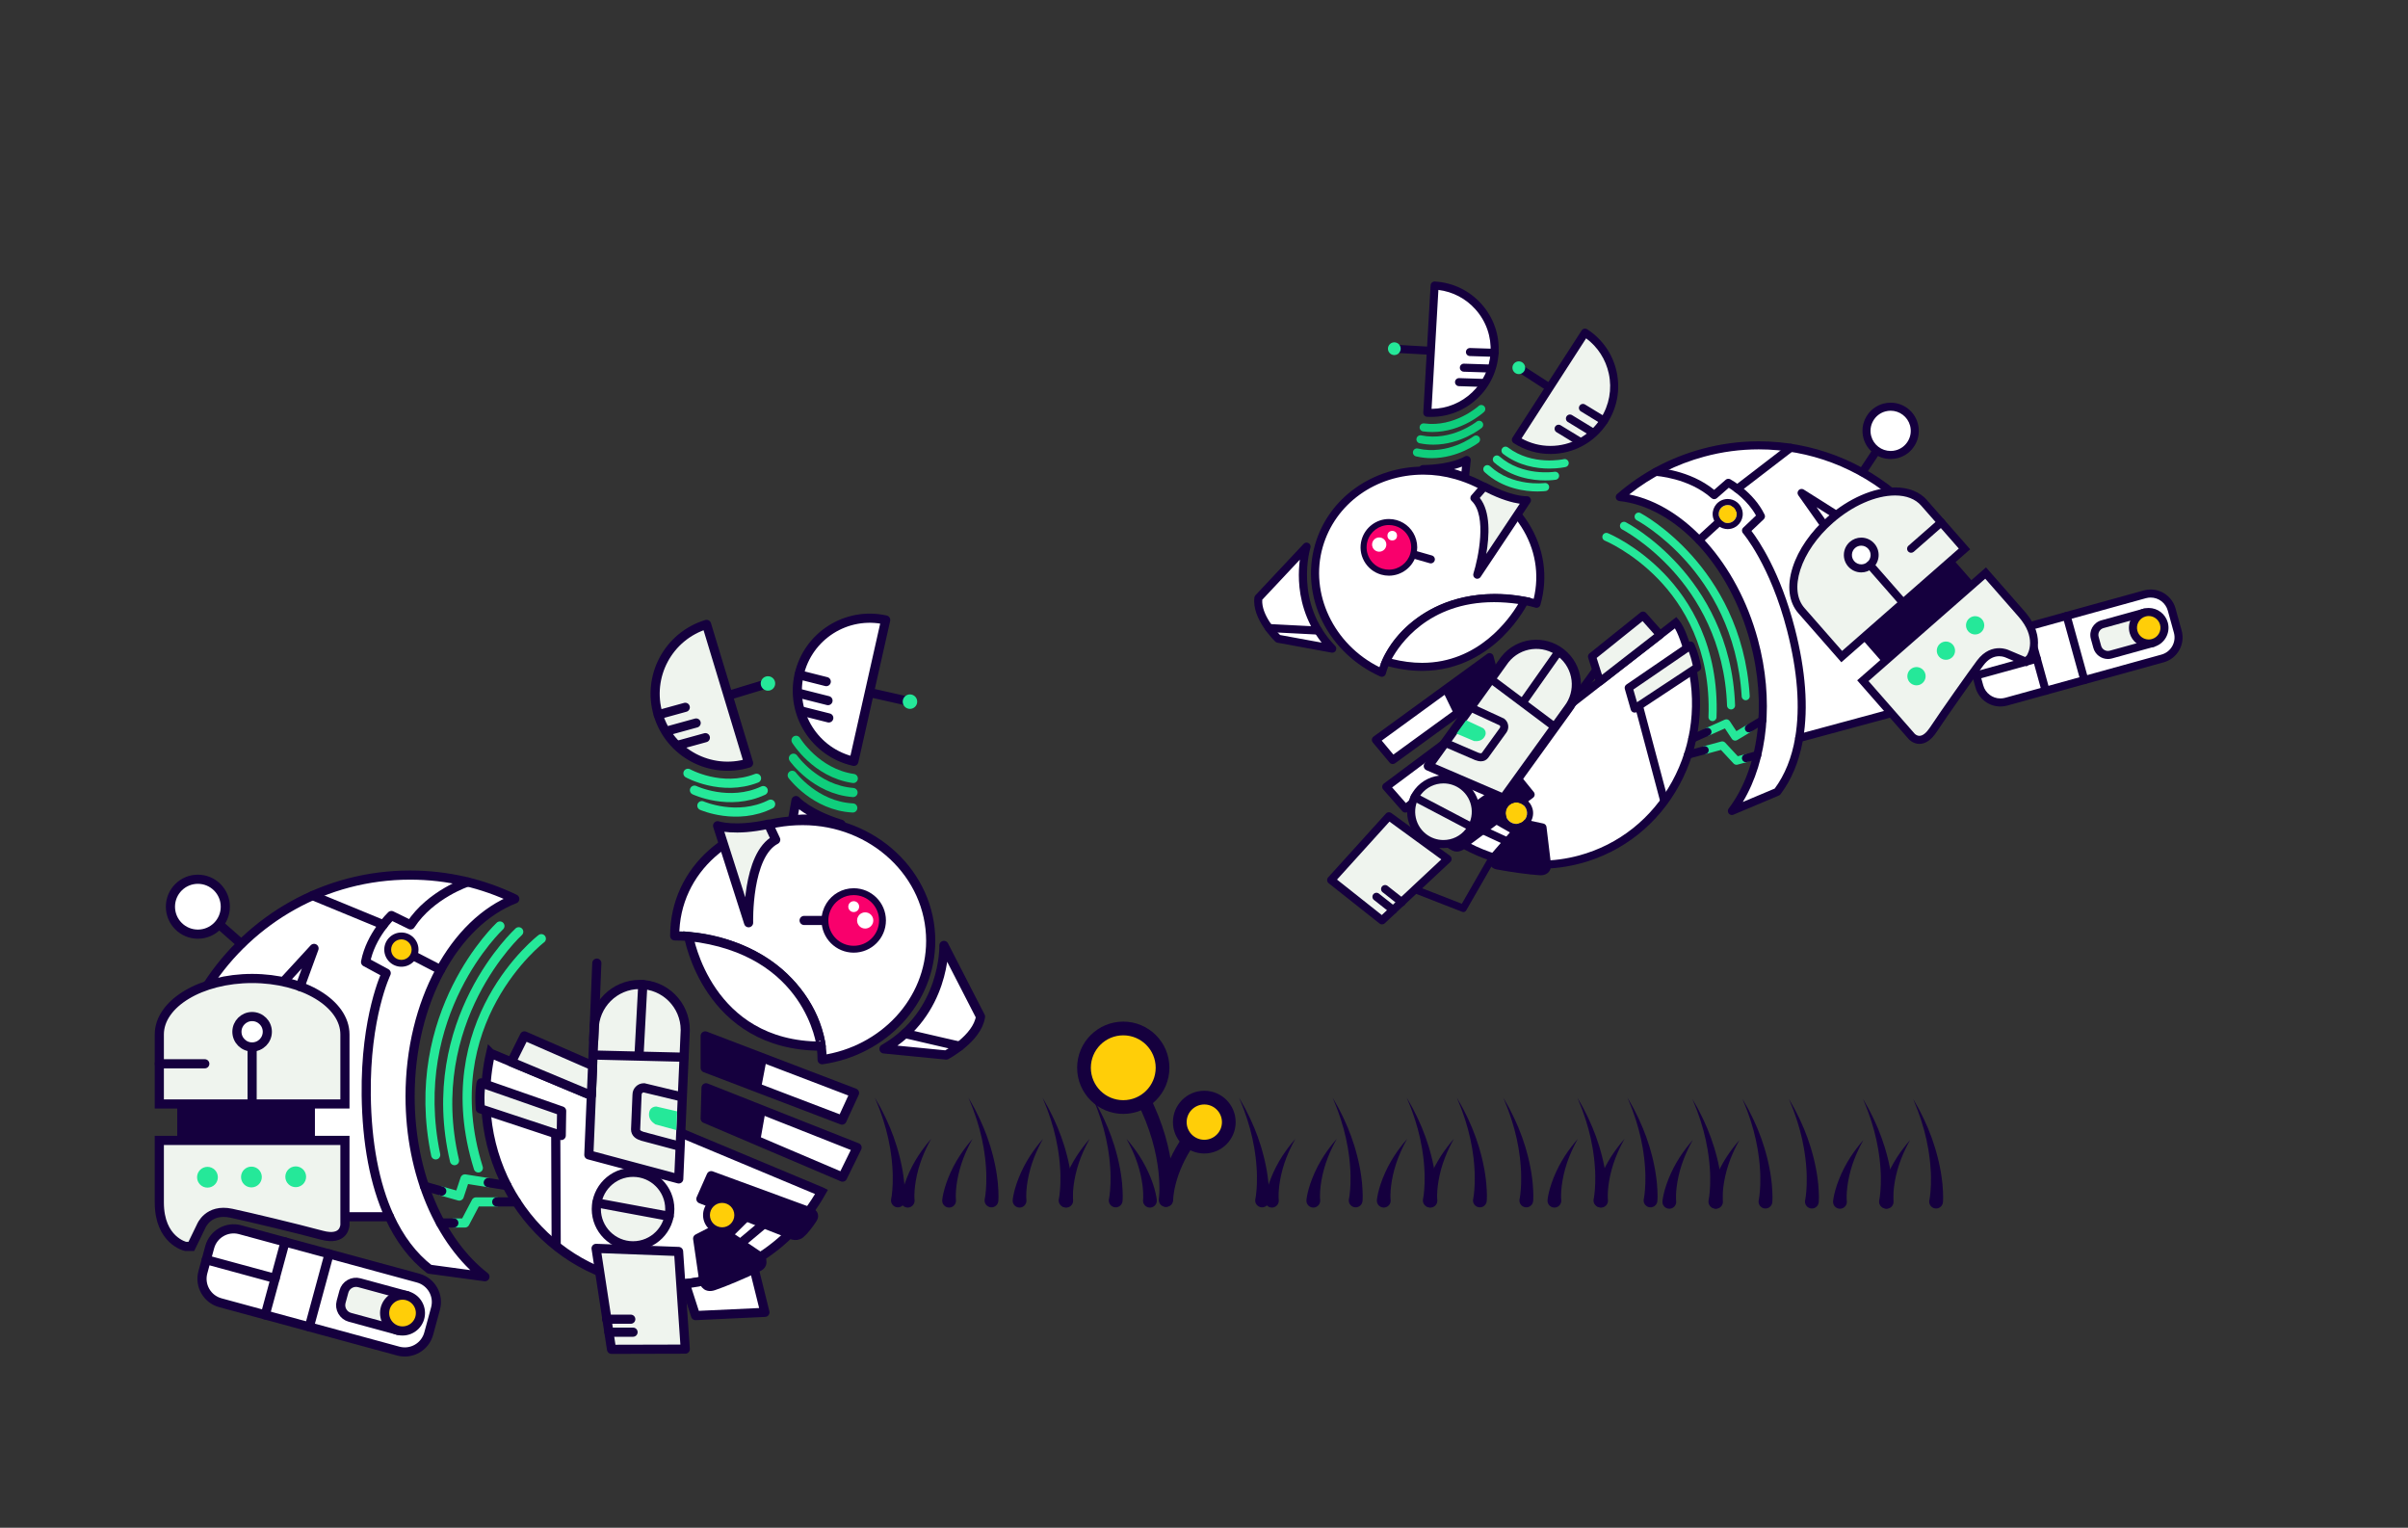 <?xml version="1.0" encoding="utf-8"?>
<!-- Generator: Adobe Illustrator 16.0.0, SVG Export Plug-In . SVG Version: 6.00 Build 0)  -->
<!DOCTYPE svg PUBLIC "-//W3C//DTD SVG 1.1//EN" "http://www.w3.org/Graphics/SVG/1.1/DTD/svg11.dtd">
<svg version="1.1" id="Layer_1" xmlns="http://www.w3.org/2000/svg" xmlns:xlink="http://www.w3.org/1999/xlink" x="0px" y="0px"
	 width="1579.531px" height="1001.875px" viewBox="0 0 1579.531 1001.875" enable-background="new 0 0 1579.531 1001.875"
	 xml:space="preserve">
<rect x="0" y="0" width="1579.531" height="1001.875" fill="#333333" stroke="none"/>
<path display="none" fill="none" stroke="#15003E" stroke-width="6" stroke-linecap="round" stroke-linejoin="round" stroke-miterlimit="10" d="
	M327.862,690.753c11.812-51.473,56.297-89.744,109.37-89.744c2.719,0,2.743-0.097,5.413,0.1"/>
<line display="none" fill="none" stroke="#25E899" stroke-width="6" stroke-linecap="round" stroke-linejoin="round" stroke-miterlimit="10" x1="361.5" y1="646.083" x2="381.25" y2="627.978"/>
<g id="GRASS">
	<g>
		<path fill="none" stroke="#15003E" stroke-width="9" stroke-linecap="round" stroke-miterlimit="10" d="M764.621,786.926
			c0,0,4.313-29.368-15.165-67.115"/>
		<circle fill="#FFCE08" stroke="#15003E" stroke-width="9" stroke-miterlimit="10" cx="736.809" cy="700.23" r="25.763"/>
		<path fill="none" stroke="#15003E" stroke-width="9" stroke-linecap="round" stroke-miterlimit="10" d="M765.027,786.928
			c0,0-0.034-18.52,15.371-40.083"/>
		<circle fill="#FFCE08" stroke="#15003E" stroke-width="9" stroke-miterlimit="10" cx="789.961" cy="735.886" r="16.074"/>
	</g>
	<g>
		<path fill="#15003E" d="M966.314,786.333c0,0,0.046-0.239,0.13-0.689c0.08-0.378,0.175-1.095,0.303-1.96
			c0.096-0.892,0.245-1.968,0.33-3.235c0.122-1.258,0.176-2.696,0.25-4.268c0.027-1.574,0.08-3.288,0.031-5.104
			c-0.024-0.91-0.05-1.845-0.075-2.8c-0.032-0.957-0.119-1.932-0.179-2.927c-0.094-1.994-0.352-4.042-0.57-6.136
			c-0.222-2.093-0.607-4.197-0.906-6.325c-0.413-2.109-0.826-4.219-1.232-6.296c-0.506-2.063-1.002-4.092-1.483-6.057
			c-0.574-1.944-1.13-3.825-1.656-5.608c-0.516-1.792-1.169-3.428-1.685-4.974c-0.548-1.534-1.003-2.966-1.532-4.179
			c-0.501-1.229-0.937-2.301-1.296-3.183c-0.721-1.77-1.133-2.78-1.133-2.78s0.538,0.949,1.479,2.609
			c0.472,0.833,1.045,1.844,1.702,3.004c0.688,1.147,1.324,2.509,2.071,3.974c0.717,1.479,1.589,3.045,2.339,4.775
			c0.766,1.731,1.571,3.556,2.406,5.444c0.746,1.93,1.518,3.925,2.302,5.952c0.699,2.059,1.409,4.158,2.094,6.271
			c0.591,2.136,1.269,4.26,1.778,6.392c0.509,2.133,1.05,4.23,1.42,6.296c0.196,1.03,0.419,2.04,0.583,3.039
			c0.157,1.001,0.312,1.98,0.462,2.935c0.3,1.91,0.482,3.736,0.669,5.425c0.142,1.693,0.282,3.25,0.329,4.646
			c0.085,1.388,0.079,2.623,0.1,3.635c-0.017,1.035-0.018,1.813-0.06,2.449c-0.032,0.563-0.049,0.865-0.049,0.865
			c-0.142,2.487-2.273,4.39-4.762,4.248s-4.391-2.272-4.249-4.761c0.011-0.187,0.033-0.37,0.065-0.55L966.314,786.333z"/>
	</g>
	<g>
		<path fill="#15003E" d="M856.965,786.876c0,0,0.023-0.198,0.067-0.569c0.045-0.443,0.133-0.933,0.24-1.602
			c0.24-1.297,0.627-3.101,1.215-5.192c0.31-1.041,0.633-2.167,1.038-3.33c0.397-1.166,0.827-2.386,1.333-3.619
			c0.467-1.248,1.043-2.496,1.603-3.768c0.562-1.27,1.225-2.517,1.835-3.776c0.675-1.225,1.35-2.45,2.014-3.656
			c0.716-1.167,1.421-2.315,2.104-3.428c0.731-1.073,1.438-2.11,2.107-3.095c0.661-0.983,1.378-1.854,1.988-2.685
			c0.628-0.819,1.174-1.585,1.729-2.216c0.537-0.641,1.005-1.198,1.391-1.658c0.769-0.915,1.207-1.438,1.207-1.438
			s-0.323,0.603-0.888,1.656c-0.281,0.525-0.623,1.162-1.015,1.894c-0.408,0.719-0.785,1.579-1.226,2.495
			c-0.422,0.927-0.932,1.897-1.369,2.976c-0.441,1.07-0.907,2.198-1.39,3.365c-0.424,1.184-0.862,2.406-1.308,3.648
			c-0.385,1.255-0.774,2.53-1.165,3.805c-0.32,1.294-0.692,2.563-0.962,3.836c-0.268,1.273-0.556,2.514-0.739,3.73
			c-0.225,1.208-0.378,2.381-0.515,3.489c-0.145,1.105-0.218,2.154-0.299,3.113c-0.128,1.923-0.132,3.496-0.105,4.567
			c0.027,0.517,0.04,0.959,0.07,1.152c0.024,0.266,0.038,0.407,0.038,0.407v0.006c0.23,2.488-1.6,4.692-4.088,4.923
			s-4.692-1.6-4.923-4.088C856.925,787.508,856.932,787.176,856.965,786.876z"/>
	</g>
	<g>
		<path fill="#15003E" d="M749.779,786.98c0,0,0.014-0.142,0.038-0.407c0.03-0.193,0.043-0.636,0.07-1.152
			c0.026-1.071,0.022-2.645-0.105-4.567c-0.081-0.959-0.154-2.008-0.299-3.113c-0.137-1.108-0.29-2.281-0.515-3.489
			c-0.184-1.217-0.472-2.457-0.739-3.73c-0.27-1.272-0.642-2.542-0.962-3.836c-0.391-1.274-0.78-2.55-1.165-3.805
			c-0.445-1.242-0.884-2.465-1.308-3.648c-0.482-1.167-0.948-2.295-1.39-3.365c-0.438-1.078-0.947-2.049-1.369-2.976
			c-0.44-0.916-0.817-1.776-1.226-2.495c-0.392-0.731-0.733-1.368-1.015-1.894c-0.564-1.054-0.888-1.656-0.888-1.656
			s0.438,0.522,1.207,1.438c0.386,0.46,0.854,1.018,1.391,1.658c0.556,0.631,1.102,1.396,1.729,2.216
			c0.61,0.83,1.327,1.701,1.988,2.685c0.67,0.984,1.376,2.021,2.107,3.095c0.683,1.112,1.388,2.261,2.104,3.428
			c0.664,1.206,1.339,2.432,2.014,3.656c0.61,1.26,1.273,2.507,1.835,3.776c0.56,1.271,1.136,2.52,1.603,3.768
			c0.506,1.233,0.936,2.453,1.333,3.619c0.405,1.163,0.729,2.289,1.038,3.33c0.588,2.092,0.975,3.896,1.215,5.192
			c0.107,0.669,0.195,1.158,0.24,1.602c0.044,0.371,0.067,0.569,0.067,0.569c0.291,2.482-1.485,4.73-3.968,5.021
			c-2.481,0.291-4.729-1.485-5.021-3.968c-0.036-0.312-0.04-0.619-0.014-0.92L749.779,786.98z"/>
	</g>
	<g>
		<path fill="#15003E" d="M823.447,786.333c0,0,0.045-0.239,0.13-0.689c0.08-0.378,0.175-1.095,0.303-1.96
			c0.096-0.892,0.245-1.968,0.33-3.235c0.122-1.258,0.176-2.696,0.25-4.268c0.027-1.574,0.081-3.288,0.031-5.104
			c-0.024-0.91-0.05-1.845-0.075-2.8c-0.032-0.957-0.119-1.932-0.179-2.927c-0.094-1.994-0.352-4.042-0.57-6.136
			c-0.222-2.093-0.607-4.197-0.906-6.325c-0.413-2.109-0.826-4.219-1.232-6.296c-0.505-2.063-1.002-4.092-1.483-6.057
			c-0.574-1.944-1.13-3.825-1.656-5.608c-0.516-1.792-1.169-3.428-1.685-4.974c-0.548-1.534-1.003-2.966-1.532-4.179
			c-0.501-1.229-0.937-2.301-1.296-3.183c-0.721-1.77-1.133-2.78-1.133-2.78s0.538,0.949,1.479,2.609
			c0.472,0.833,1.045,1.844,1.702,3.004c0.688,1.147,1.324,2.509,2.071,3.974c0.717,1.479,1.589,3.045,2.339,4.775
			c0.765,1.731,1.571,3.556,2.406,5.444c0.746,1.93,1.518,3.925,2.302,5.952c0.699,2.059,1.409,4.158,2.094,6.271
			c0.591,2.136,1.269,4.26,1.778,6.392c0.509,2.133,1.05,4.23,1.42,6.296c0.196,1.03,0.419,2.04,0.583,3.039
			c0.157,1.001,0.312,1.98,0.462,2.935c0.3,1.91,0.482,3.736,0.669,5.425c0.142,1.693,0.282,3.25,0.329,4.646
			c0.085,1.388,0.079,2.623,0.1,3.635c-0.017,1.035-0.018,1.813-0.06,2.449c-0.032,0.563-0.049,0.865-0.049,0.865
			c-0.142,2.487-2.273,4.39-4.762,4.248s-4.391-2.272-4.249-4.761c0.011-0.187,0.033-0.37,0.065-0.55L823.447,786.333z"/>
	</g>
	<g>
		<path fill="#15003E" d="M903.18,786.876c0,0,0.023-0.198,0.067-0.569c0.045-0.443,0.133-0.933,0.24-1.602
			c0.24-1.297,0.627-3.101,1.215-5.192c0.31-1.041,0.633-2.167,1.038-3.33c0.397-1.166,0.827-2.386,1.333-3.619
			c0.467-1.248,1.043-2.496,1.603-3.768c0.562-1.27,1.225-2.517,1.835-3.776c0.675-1.225,1.35-2.45,2.014-3.656
			c0.716-1.167,1.421-2.315,2.104-3.428c0.731-1.073,1.438-2.11,2.107-3.095c0.661-0.983,1.378-1.854,1.988-2.685
			c0.628-0.819,1.174-1.585,1.729-2.216c0.537-0.641,1.005-1.198,1.391-1.658c0.769-0.915,1.207-1.438,1.207-1.438
			s-0.323,0.603-0.888,1.656c-0.281,0.525-0.623,1.162-1.015,1.894c-0.408,0.719-0.785,1.579-1.226,2.495
			c-0.422,0.927-0.932,1.897-1.369,2.976c-0.441,1.07-0.907,2.198-1.39,3.365c-0.424,1.184-0.862,2.406-1.308,3.648
			c-0.385,1.255-0.774,2.53-1.165,3.805c-0.32,1.294-0.692,2.563-0.962,3.836c-0.268,1.273-0.556,2.514-0.739,3.73
			c-0.225,1.208-0.378,2.381-0.515,3.489c-0.145,1.105-0.218,2.154-0.299,3.113c-0.128,1.923-0.132,3.496-0.105,4.567
			c0.027,0.517,0.04,0.959,0.07,1.152c0.024,0.266,0.038,0.407,0.038,0.407v0.006c0.23,2.488-1.6,4.692-4.088,4.923
			s-4.692-1.6-4.923-4.088C903.14,787.508,903.146,787.176,903.18,786.876z"/>
	</g>
	<g>
		<path fill="#15003E" d="M884.832,786.333c0,0,0.045-0.239,0.13-0.689c0.08-0.378,0.175-1.095,0.303-1.96
			c0.096-0.892,0.245-1.968,0.33-3.235c0.122-1.258,0.176-2.696,0.25-4.268c0.027-1.574,0.081-3.288,0.031-5.104
			c-0.024-0.91-0.05-1.845-0.075-2.8c-0.032-0.957-0.119-1.932-0.179-2.927c-0.094-1.994-0.352-4.042-0.57-6.136
			c-0.222-2.093-0.607-4.197-0.906-6.325c-0.413-2.109-0.826-4.219-1.232-6.296c-0.505-2.063-1.002-4.092-1.483-6.057
			c-0.574-1.944-1.13-3.825-1.656-5.608c-0.516-1.792-1.169-3.428-1.685-4.974c-0.548-1.534-1.003-2.966-1.532-4.179
			c-0.501-1.229-0.937-2.301-1.296-3.183c-0.721-1.77-1.133-2.78-1.133-2.78s0.538,0.949,1.479,2.609
			c0.472,0.833,1.045,1.844,1.702,3.004c0.688,1.147,1.324,2.509,2.071,3.974c0.717,1.479,1.589,3.045,2.339,4.775
			c0.765,1.731,1.571,3.556,2.406,5.444c0.746,1.93,1.518,3.925,2.302,5.952c0.699,2.059,1.409,4.158,2.094,6.271
			c0.591,2.136,1.269,4.26,1.778,6.392c0.509,2.133,1.05,4.23,1.42,6.296c0.196,1.03,0.419,2.04,0.583,3.039
			c0.157,1.001,0.312,1.98,0.462,2.935c0.3,1.91,0.482,3.736,0.669,5.425c0.142,1.693,0.282,3.25,0.329,4.646
			c0.085,1.388,0.079,2.623,0.1,3.635c-0.017,1.035-0.018,1.813-0.06,2.449c-0.032,0.563-0.049,0.865-0.049,0.865
			c-0.142,2.487-2.273,4.39-4.762,4.248s-4.391-2.272-4.249-4.761c0.011-0.187,0.033-0.37,0.065-0.55L884.832,786.333z"/>
	</g>
	<g>
		<path fill="#15003E" d="M829.812,786.876c0,0,0.023-0.198,0.067-0.569c0.045-0.443,0.133-0.933,0.24-1.602
			c0.239-1.297,0.627-3.101,1.215-5.192c0.31-1.041,0.633-2.167,1.038-3.33c0.398-1.166,0.827-2.386,1.333-3.619
			c0.467-1.248,1.043-2.496,1.603-3.768c0.562-1.27,1.225-2.517,1.835-3.776c0.675-1.225,1.35-2.45,2.014-3.656
			c0.716-1.167,1.421-2.315,2.104-3.428c0.731-1.073,1.438-2.11,2.107-3.095c0.661-0.983,1.378-1.854,1.988-2.685
			c0.628-0.819,1.174-1.585,1.729-2.216c0.537-0.641,1.005-1.198,1.391-1.658c0.768-0.915,1.207-1.438,1.207-1.438
			s-0.323,0.603-0.889,1.656c-0.28,0.525-0.622,1.162-1.014,1.894c-0.408,0.719-0.785,1.579-1.226,2.495
			c-0.422,0.927-0.932,1.897-1.368,2.976c-0.442,1.07-0.908,2.198-1.391,3.365c-0.424,1.184-0.862,2.406-1.308,3.648
			c-0.385,1.255-0.774,2.53-1.165,3.805c-0.32,1.294-0.692,2.563-0.962,3.836c-0.268,1.273-0.556,2.514-0.739,3.73
			c-0.225,1.208-0.378,2.381-0.515,3.489c-0.145,1.105-0.218,2.154-0.299,3.113c-0.128,1.923-0.132,3.496-0.105,4.567
			c0.027,0.517,0.04,0.959,0.07,1.152c0.024,0.266,0.038,0.407,0.038,0.407v0.006c0.23,2.488-1.6,4.692-4.088,4.923
			s-4.692-1.6-4.923-4.088C829.771,787.508,829.778,787.176,829.812,786.876z"/>
	</g>
	<g>
		<path fill="#15003E" d="M933.438,786.333c0,0,0.045-0.239,0.13-0.689c0.08-0.378,0.175-1.095,0.303-1.96
			c0.095-0.892,0.245-1.968,0.33-3.235c0.122-1.258,0.176-2.696,0.249-4.268c0.028-1.574,0.082-3.288,0.031-5.104
			c-0.023-0.91-0.049-1.845-0.074-2.8c-0.032-0.957-0.119-1.932-0.178-2.927c-0.095-1.994-0.353-4.042-0.571-6.136
			c-0.222-2.093-0.607-4.197-0.906-6.325c-0.413-2.109-0.826-4.219-1.232-6.296c-0.505-2.063-1.002-4.092-1.483-6.057
			c-0.574-1.944-1.13-3.825-1.656-5.608c-0.516-1.792-1.169-3.428-1.685-4.974c-0.548-1.534-1.003-2.966-1.532-4.179
			c-0.501-1.229-0.937-2.301-1.296-3.183c-0.721-1.77-1.133-2.78-1.133-2.78s0.538,0.949,1.479,2.609
			c0.472,0.833,1.045,1.844,1.702,3.004c0.688,1.147,1.324,2.509,2.071,3.974c0.717,1.479,1.589,3.045,2.339,4.775
			c0.765,1.731,1.571,3.556,2.406,5.444c0.746,1.93,1.518,3.925,2.302,5.952c0.699,2.059,1.409,4.158,2.094,6.271
			c0.591,2.136,1.269,4.26,1.779,6.392c0.508,2.133,1.049,4.23,1.419,6.296c0.196,1.03,0.419,2.04,0.583,3.039
			c0.158,1.001,0.312,1.98,0.462,2.935c0.3,1.91,0.482,3.736,0.669,5.425c0.142,1.693,0.282,3.25,0.329,4.646
			c0.085,1.388,0.079,2.623,0.1,3.635c-0.017,1.035-0.018,1.813-0.06,2.449c-0.032,0.563-0.049,0.865-0.049,0.865
			c-0.142,2.487-2.273,4.39-4.762,4.248s-4.391-2.272-4.249-4.761c0.011-0.187,0.033-0.37,0.065-0.55L933.438,786.333z"/>
	</g>
	<g>
		<path fill="#15003E" d="M933.806,786.876c0,0,0.023-0.198,0.067-0.569c0.045-0.443,0.133-0.933,0.24-1.602
			c0.239-1.297,0.627-3.101,1.215-5.192c0.31-1.041,0.633-2.167,1.038-3.33c0.398-1.166,0.827-2.386,1.333-3.619
			c0.467-1.248,1.043-2.496,1.603-3.768c0.562-1.27,1.225-2.517,1.835-3.776c0.675-1.225,1.35-2.45,2.014-3.656
			c0.716-1.167,1.421-2.315,2.104-3.428c0.731-1.073,1.438-2.11,2.107-3.095c0.661-0.983,1.378-1.854,1.988-2.685
			c0.628-0.819,1.174-1.585,1.729-2.216c0.537-0.641,1.005-1.198,1.391-1.658c0.768-0.915,1.207-1.438,1.207-1.438
			s-0.323,0.603-0.889,1.656c-0.28,0.525-0.622,1.162-1.014,1.894c-0.408,0.719-0.785,1.579-1.226,2.495
			c-0.421,0.927-0.932,1.897-1.368,2.976c-0.442,1.07-0.908,2.198-1.391,3.365c-0.424,1.184-0.862,2.406-1.308,3.648
			c-0.385,1.255-0.774,2.53-1.165,3.805c-0.32,1.294-0.692,2.563-0.962,3.836c-0.268,1.273-0.556,2.514-0.739,3.73
			c-0.225,1.208-0.378,2.381-0.515,3.489c-0.145,1.105-0.218,2.154-0.299,3.113c-0.128,1.923-0.132,3.496-0.105,4.567
			c0.027,0.517,0.04,0.959,0.07,1.152c0.024,0.266,0.038,0.407,0.038,0.407v0.006c0.23,2.488-1.6,4.692-4.088,4.923
			s-4.692-1.6-4.923-4.088C933.766,787.508,933.772,787.176,933.806,786.876z"/>
	</g>
	<g>
		<path fill="#15003E" d="M727.421,786.333c0,0,0.045-0.239,0.13-0.689c0.08-0.378,0.175-1.095,0.303-1.96
			c0.095-0.892,0.245-1.968,0.33-3.235c0.122-1.258,0.176-2.696,0.249-4.268c0.028-1.574,0.082-3.288,0.031-5.104
			c-0.023-0.91-0.049-1.845-0.074-2.8c-0.032-0.957-0.119-1.932-0.178-2.927c-0.095-1.994-0.353-4.042-0.571-6.136
			c-0.222-2.093-0.607-4.197-0.906-6.325c-0.413-2.109-0.826-4.219-1.232-6.296c-0.505-2.063-1.002-4.092-1.483-6.057
			c-0.574-1.944-1.13-3.825-1.656-5.608c-0.516-1.792-1.169-3.428-1.685-4.974c-0.548-1.534-1.003-2.966-1.532-4.179
			c-0.501-1.229-0.937-2.301-1.296-3.183c-0.721-1.77-1.133-2.78-1.133-2.78s0.538,0.949,1.479,2.609
			c0.472,0.833,1.045,1.844,1.702,3.004c0.688,1.147,1.324,2.509,2.071,3.974c0.717,1.479,1.589,3.045,2.339,4.775
			c0.765,1.731,1.571,3.556,2.406,5.444c0.746,1.93,1.518,3.925,2.302,5.952c0.699,2.059,1.409,4.158,2.094,6.271
			c0.591,2.136,1.269,4.26,1.779,6.392c0.508,2.133,1.049,4.23,1.419,6.296c0.196,1.03,0.419,2.04,0.583,3.039
			c0.158,1.001,0.312,1.98,0.462,2.935c0.3,1.91,0.482,3.736,0.669,5.425c0.142,1.693,0.282,3.25,0.329,4.646
			c0.085,1.388,0.079,2.623,0.1,3.635c-0.017,1.035-0.018,1.813-0.06,2.449c-0.032,0.563-0.049,0.865-0.049,0.865
			c-0.142,2.487-2.273,4.39-4.762,4.248s-4.391-2.272-4.249-4.761c0.011-0.187,0.033-0.37,0.065-0.55L727.421,786.333z"/>
	</g>
	<g>
		<path fill="#15003E" d="M618.071,786.876c0,0,0.023-0.198,0.067-0.569c0.045-0.443,0.133-0.933,0.24-1.602
			c0.239-1.297,0.627-3.101,1.215-5.192c0.31-1.041,0.633-2.167,1.038-3.33c0.398-1.166,0.827-2.386,1.333-3.619
			c0.467-1.248,1.043-2.496,1.603-3.768c0.562-1.27,1.225-2.517,1.835-3.776c0.675-1.225,1.35-2.45,2.014-3.656
			c0.716-1.167,1.421-2.315,2.104-3.428c0.731-1.073,1.438-2.11,2.107-3.095c0.661-0.983,1.378-1.854,1.988-2.685
			c0.628-0.819,1.174-1.585,1.729-2.216c0.537-0.641,1.005-1.198,1.391-1.658c0.768-0.915,1.207-1.438,1.207-1.438
			s-0.323,0.603-0.889,1.656c-0.28,0.525-0.622,1.162-1.014,1.894c-0.408,0.719-0.785,1.579-1.226,2.495
			c-0.422,0.927-0.932,1.897-1.368,2.976c-0.442,1.07-0.908,2.198-1.391,3.365c-0.424,1.184-0.862,2.406-1.308,3.648
			c-0.385,1.255-0.774,2.53-1.165,3.805c-0.32,1.294-0.692,2.563-0.962,3.836c-0.268,1.273-0.556,2.514-0.739,3.73
			c-0.225,1.208-0.378,2.381-0.515,3.489c-0.145,1.105-0.218,2.154-0.299,3.113c-0.128,1.923-0.132,3.496-0.105,4.567
			c0.027,0.517,0.04,0.959,0.07,1.152c0.024,0.266,0.038,0.407,0.038,0.407v0.006c0.23,2.488-1.6,4.692-4.088,4.923
			s-4.692-1.6-4.923-4.088C618.031,787.508,618.038,787.176,618.071,786.876z"/>
	</g>
	<g>
		<path fill="#15003E" d="M584.554,786.333c0,0,0.045-0.239,0.13-0.689c0.08-0.378,0.175-1.095,0.303-1.96
			c0.095-0.892,0.245-1.968,0.33-3.235c0.122-1.258,0.176-2.696,0.249-4.268c0.028-1.574,0.082-3.288,0.031-5.104
			c-0.023-0.91-0.049-1.845-0.074-2.8c-0.032-0.957-0.119-1.932-0.178-2.927c-0.095-1.994-0.353-4.042-0.571-6.136
			c-0.222-2.093-0.607-4.197-0.906-6.325c-0.413-2.109-0.826-4.219-1.232-6.296c-0.505-2.063-1.002-4.092-1.483-6.057
			c-0.574-1.944-1.13-3.825-1.656-5.608c-0.516-1.792-1.169-3.428-1.685-4.974c-0.548-1.534-1.003-2.966-1.532-4.179
			c-0.501-1.229-0.937-2.301-1.296-3.183c-0.721-1.77-1.133-2.78-1.133-2.78s0.538,0.949,1.479,2.609
			c0.472,0.833,1.045,1.844,1.702,3.004c0.688,1.147,1.324,2.509,2.071,3.974c0.717,1.479,1.589,3.045,2.339,4.775
			c0.765,1.731,1.571,3.556,2.406,5.444c0.746,1.93,1.518,3.925,2.302,5.952c0.699,2.059,1.409,4.158,2.094,6.271
			c0.591,2.136,1.269,4.26,1.779,6.392c0.508,2.133,1.049,4.23,1.419,6.296c0.196,1.03,0.419,2.04,0.583,3.039
			c0.158,1.001,0.312,1.98,0.462,2.935c0.3,1.91,0.482,3.736,0.669,5.425c0.142,1.693,0.282,3.25,0.329,4.646
			c0.085,1.388,0.079,2.623,0.1,3.635c-0.017,1.035-0.018,1.813-0.06,2.449c-0.032,0.563-0.049,0.865-0.049,0.865
			c-0.142,2.487-2.273,4.39-4.762,4.248s-4.391-2.272-4.249-4.761c0.011-0.187,0.033-0.37,0.065-0.55L584.554,786.333z"/>
	</g>
	<g>
		<path fill="#15003E" d="M664.286,786.876c0,0,0.023-0.198,0.067-0.569c0.045-0.443,0.133-0.933,0.24-1.602
			c0.239-1.297,0.627-3.101,1.215-5.192c0.31-1.041,0.633-2.167,1.038-3.33c0.398-1.166,0.827-2.386,1.333-3.619
			c0.467-1.248,1.043-2.496,1.603-3.768c0.562-1.27,1.225-2.517,1.835-3.776c0.675-1.225,1.35-2.45,2.014-3.656
			c0.716-1.167,1.421-2.315,2.104-3.428c0.731-1.073,1.438-2.11,2.107-3.095c0.661-0.983,1.378-1.854,1.988-2.685
			c0.628-0.819,1.174-1.585,1.729-2.216c0.537-0.641,1.005-1.198,1.391-1.658c0.768-0.915,1.207-1.438,1.207-1.438
			s-0.323,0.603-0.889,1.656c-0.28,0.525-0.622,1.162-1.014,1.894c-0.408,0.719-0.785,1.579-1.226,2.495
			c-0.422,0.927-0.932,1.897-1.368,2.976c-0.442,1.07-0.908,2.198-1.391,3.365c-0.424,1.184-0.862,2.406-1.308,3.648
			c-0.385,1.255-0.774,2.53-1.165,3.805c-0.32,1.294-0.692,2.563-0.962,3.836c-0.268,1.273-0.556,2.514-0.739,3.73
			c-0.225,1.208-0.378,2.381-0.515,3.489c-0.145,1.105-0.218,2.154-0.299,3.113c-0.128,1.923-0.132,3.496-0.105,4.567
			c0.027,0.517,0.04,0.959,0.07,1.152c0.024,0.266,0.038,0.407,0.038,0.407v0.006c0.23,2.488-1.6,4.692-4.088,4.923
			s-4.692-1.6-4.923-4.088C664.246,787.508,664.253,787.176,664.286,786.876z"/>
	</g>
	<g>
		<path fill="#15003E" d="M645.938,786.333c0,0,0.045-0.239,0.13-0.689c0.08-0.378,0.175-1.095,0.303-1.96
			c0.095-0.892,0.245-1.968,0.33-3.235c0.122-1.258,0.176-2.696,0.249-4.268c0.028-1.574,0.082-3.288,0.031-5.104
			c-0.023-0.91-0.049-1.845-0.074-2.8c-0.032-0.957-0.119-1.932-0.178-2.927c-0.095-1.994-0.353-4.042-0.571-6.136
			c-0.222-2.093-0.607-4.197-0.906-6.325c-0.413-2.109-0.826-4.219-1.232-6.296c-0.505-2.063-1.002-4.092-1.483-6.057
			c-0.574-1.944-1.13-3.825-1.656-5.608c-0.516-1.792-1.169-3.428-1.685-4.974c-0.548-1.534-1.003-2.966-1.532-4.179
			c-0.501-1.229-0.937-2.301-1.296-3.183c-0.721-1.77-1.133-2.78-1.133-2.78s0.538,0.949,1.479,2.609
			c0.472,0.833,1.045,1.844,1.702,3.004c0.688,1.147,1.324,2.509,2.071,3.974c0.717,1.479,1.589,3.045,2.339,4.775
			c0.765,1.731,1.571,3.556,2.406,5.444c0.746,1.93,1.518,3.925,2.302,5.952c0.699,2.059,1.409,4.158,2.094,6.271
			c0.591,2.136,1.269,4.26,1.779,6.392c0.508,2.133,1.049,4.23,1.419,6.296c0.196,1.03,0.419,2.04,0.583,3.039
			c0.158,1.001,0.312,1.98,0.462,2.935c0.3,1.91,0.482,3.736,0.669,5.425c0.142,1.693,0.282,3.25,0.329,4.646
			c0.085,1.388,0.079,2.623,0.1,3.635c-0.017,1.035-0.018,1.813-0.06,2.449c-0.032,0.563-0.049,0.865-0.049,0.865
			c-0.142,2.487-2.273,4.39-4.762,4.248s-4.391-2.272-4.249-4.761c0.011-0.187,0.033-0.37,0.065-0.55L645.938,786.333z"/>
	</g>
	<g>
		<path fill="#15003E" d="M590.918,786.876c0,0,0.023-0.198,0.067-0.569c0.045-0.443,0.133-0.933,0.24-1.602
			c0.24-1.297,0.627-3.101,1.215-5.192c0.31-1.041,0.633-2.167,1.038-3.33c0.397-1.166,0.827-2.386,1.333-3.619
			c0.467-1.248,1.043-2.496,1.603-3.768c0.562-1.27,1.225-2.517,1.835-3.776c0.675-1.225,1.35-2.45,2.014-3.656
			c0.716-1.167,1.421-2.315,2.104-3.428c0.731-1.073,1.438-2.11,2.107-3.095c0.661-0.983,1.378-1.854,1.988-2.685
			c0.628-0.819,1.174-1.585,1.729-2.216c0.537-0.641,1.005-1.198,1.391-1.658c0.769-0.915,1.207-1.438,1.207-1.438
			s-0.323,0.603-0.888,1.656c-0.281,0.525-0.623,1.162-1.015,1.894c-0.408,0.719-0.785,1.579-1.226,2.495
			c-0.422,0.927-0.932,1.897-1.369,2.976c-0.441,1.07-0.907,2.198-1.39,3.365c-0.424,1.184-0.862,2.406-1.308,3.648
			c-0.385,1.255-0.774,2.53-1.165,3.805c-0.32,1.294-0.692,2.563-0.962,3.836c-0.268,1.273-0.556,2.514-0.739,3.73
			c-0.225,1.208-0.378,2.381-0.515,3.489c-0.145,1.105-0.218,2.154-0.299,3.113c-0.128,1.923-0.132,3.496-0.105,4.567
			c0.027,0.517,0.04,0.959,0.07,1.152c0.024,0.266,0.038,0.407,0.038,0.407v0.006c0.23,2.488-1.6,4.692-4.088,4.923
			s-4.692-1.6-4.923-4.088C590.878,787.508,590.885,787.176,590.918,786.876z"/>
	</g>
	<g>
		<path fill="#15003E" d="M694.545,786.333c0,0,0.045-0.239,0.13-0.689c0.08-0.378,0.175-1.095,0.303-1.96
			c0.096-0.892,0.245-1.968,0.33-3.235c0.122-1.258,0.176-2.696,0.25-4.268c0.027-1.574,0.081-3.288,0.031-5.104
			c-0.024-0.91-0.05-1.845-0.075-2.8c-0.032-0.957-0.119-1.932-0.179-2.927c-0.094-1.994-0.352-4.042-0.57-6.136
			c-0.222-2.093-0.607-4.197-0.906-6.325c-0.413-2.109-0.826-4.219-1.232-6.296c-0.505-2.063-1.002-4.092-1.483-6.057
			c-0.574-1.944-1.13-3.825-1.656-5.608c-0.516-1.792-1.169-3.428-1.685-4.974c-0.548-1.534-1.003-2.966-1.532-4.179
			c-0.501-1.229-0.937-2.301-1.296-3.183c-0.721-1.77-1.133-2.78-1.133-2.78s0.538,0.949,1.479,2.609
			c0.472,0.833,1.045,1.844,1.702,3.004c0.688,1.147,1.324,2.509,2.071,3.974c0.717,1.479,1.589,3.045,2.339,4.775
			c0.765,1.731,1.571,3.556,2.406,5.444c0.746,1.93,1.518,3.925,2.302,5.952c0.699,2.059,1.409,4.158,2.094,6.271
			c0.591,2.136,1.269,4.26,1.778,6.392c0.509,2.133,1.05,4.23,1.42,6.296c0.196,1.03,0.419,2.04,0.583,3.039
			c0.157,1.001,0.312,1.98,0.462,2.935c0.3,1.91,0.482,3.736,0.669,5.425c0.142,1.693,0.282,3.25,0.329,4.646
			c0.085,1.388,0.079,2.623,0.1,3.635c-0.017,1.035-0.018,1.813-0.06,2.449c-0.032,0.563-0.049,0.865-0.049,0.865
			c-0.142,2.487-2.273,4.39-4.762,4.248s-4.391-2.272-4.249-4.761c0.011-0.187,0.033-0.37,0.065-0.55L694.545,786.333z"/>
	</g>
	<g>
		<path fill="#15003E" d="M694.912,786.876c0,0,0.023-0.198,0.067-0.569c0.045-0.443,0.133-0.933,0.24-1.602
			c0.24-1.297,0.627-3.101,1.215-5.192c0.31-1.041,0.633-2.167,1.038-3.33c0.397-1.166,0.827-2.386,1.333-3.619
			c0.467-1.248,1.043-2.496,1.603-3.768c0.562-1.27,1.225-2.517,1.835-3.776c0.675-1.225,1.35-2.45,2.014-3.656
			c0.716-1.167,1.421-2.315,2.104-3.428c0.731-1.073,1.438-2.11,2.107-3.095c0.661-0.983,1.378-1.854,1.988-2.685
			c0.628-0.819,1.174-1.585,1.729-2.216c0.537-0.641,1.005-1.198,1.391-1.658c0.769-0.915,1.207-1.438,1.207-1.438
			s-0.323,0.603-0.888,1.656c-0.281,0.525-0.623,1.162-1.015,1.894c-0.408,0.719-0.785,1.579-1.226,2.495
			c-0.422,0.927-0.932,1.897-1.369,2.976c-0.441,1.07-0.907,2.198-1.39,3.365c-0.424,1.184-0.862,2.406-1.308,3.648
			c-0.385,1.255-0.774,2.53-1.165,3.805c-0.32,1.294-0.692,2.563-0.962,3.836c-0.268,1.273-0.556,2.514-0.739,3.73
			c-0.225,1.208-0.378,2.381-0.515,3.489c-0.145,1.105-0.218,2.154-0.299,3.113c-0.128,1.923-0.132,3.496-0.105,4.567
			c0.027,0.517,0.04,0.959,0.07,1.152c0.024,0.266,0.038,0.407,0.038,0.407v0.006c0.23,2.488-1.6,4.692-4.088,4.923
			s-4.692-1.6-4.923-4.088C694.872,787.508,694.879,787.176,694.912,786.876z"/>
	</g>
	<g>
		<path fill="#15003E" d="M1078.248,786.333c0,0,0.046-0.239,0.13-0.689c0.08-0.378,0.175-1.095,0.303-1.96
			c0.096-0.892,0.245-1.968,0.33-3.235c0.122-1.258,0.176-2.696,0.25-4.268c0.027-1.574,0.08-3.288,0.031-5.104
			c-0.024-0.91-0.05-1.845-0.075-2.8c-0.032-0.957-0.119-1.932-0.179-2.927c-0.094-1.994-0.352-4.042-0.57-6.136
			c-0.222-2.093-0.607-4.197-0.906-6.325c-0.413-2.109-0.826-4.219-1.232-6.296c-0.506-2.063-1.002-4.092-1.483-6.057
			c-0.574-1.944-1.13-3.825-1.656-5.607c-0.516-1.793-1.169-3.429-1.685-4.975c-0.548-1.534-1.003-2.966-1.532-4.179
			c-0.501-1.229-0.937-2.301-1.296-3.183c-0.721-1.77-1.133-2.78-1.133-2.78s0.538,0.949,1.479,2.609
			c0.472,0.833,1.045,1.844,1.702,3.004c0.688,1.147,1.324,2.509,2.071,3.975c0.717,1.478,1.589,3.044,2.339,4.774
			c0.765,1.731,1.571,3.556,2.406,5.444c0.746,1.93,1.518,3.925,2.302,5.952c0.699,2.059,1.409,4.158,2.094,6.271
			c0.591,2.136,1.269,4.26,1.778,6.392c0.509,2.133,1.05,4.23,1.42,6.296c0.196,1.03,0.419,2.04,0.583,3.039
			c0.157,1.001,0.312,1.98,0.462,2.935c0.3,1.91,0.482,3.736,0.669,5.425c0.142,1.693,0.282,3.25,0.329,4.646
			c0.085,1.388,0.079,2.623,0.1,3.635c-0.017,1.035-0.018,1.813-0.06,2.449c-0.032,0.563-0.049,0.865-0.049,0.865
			c-0.142,2.487-2.273,4.39-4.762,4.248s-4.391-2.272-4.249-4.761c0.011-0.187,0.033-0.37,0.065-0.55L1078.248,786.333z"/>
	</g>
	<g>
		<path fill="#15003E" d="M1015.113,786.876c0,0,0.023-0.198,0.067-0.569c0.045-0.443,0.133-0.933,0.24-1.602
			c0.24-1.297,0.627-3.101,1.215-5.192c0.31-1.04,0.633-2.166,1.038-3.33c0.397-1.165,0.827-2.385,1.333-3.619
			c0.467-1.247,1.043-2.496,1.603-3.767c0.562-1.271,1.225-2.517,1.835-3.776c0.675-1.226,1.35-2.45,2.014-3.656
			c0.716-1.168,1.421-2.316,2.104-3.428c0.731-1.073,1.438-2.111,2.107-3.095c0.661-0.984,1.378-1.854,1.988-2.685
			c0.628-0.819,1.174-1.586,1.729-2.216c0.537-0.641,1.005-1.198,1.391-1.658c0.769-0.915,1.207-1.438,1.207-1.438
			s-0.323,0.603-0.888,1.656c-0.281,0.525-0.623,1.162-1.015,1.894c-0.408,0.718-0.785,1.579-1.226,2.495
			c-0.422,0.927-0.932,1.896-1.369,2.976c-0.441,1.069-0.907,2.198-1.39,3.365c-0.424,1.184-0.862,2.406-1.308,3.648
			c-0.385,1.255-0.774,2.529-1.165,3.805c-0.321,1.293-0.692,2.563-0.962,3.836c-0.268,1.273-0.556,2.513-0.739,3.729
			c-0.225,1.208-0.378,2.381-0.515,3.489c-0.145,1.106-0.218,2.154-0.299,3.113c-0.128,1.923-0.132,3.496-0.105,4.567
			c0.027,0.517,0.04,0.959,0.07,1.152c0.024,0.266,0.038,0.407,0.038,0.407v0.006c0.23,2.488-1.6,4.692-4.088,4.923
			s-4.692-1.6-4.923-4.088C1015.073,787.508,1015.08,787.176,1015.113,786.876z"/>
	</g>
	<g>
		<path fill="#15003E" d="M996.766,786.333c0,0,0.046-0.239,0.13-0.689c0.08-0.378,0.175-1.095,0.303-1.96
			c0.096-0.892,0.245-1.968,0.33-3.235c0.122-1.258,0.176-2.696,0.25-4.268c0.027-1.574,0.08-3.288,0.031-5.104
			c-0.024-0.91-0.05-1.845-0.075-2.8c-0.032-0.957-0.119-1.932-0.179-2.927c-0.094-1.994-0.352-4.042-0.57-6.136
			c-0.222-2.093-0.607-4.197-0.906-6.325c-0.413-2.109-0.826-4.219-1.232-6.296c-0.506-2.063-1.002-4.092-1.483-6.057
			c-0.574-1.944-1.13-3.825-1.656-5.607c-0.516-1.793-1.169-3.429-1.685-4.975c-0.548-1.534-1.003-2.966-1.532-4.179
			c-0.501-1.229-0.937-2.301-1.296-3.183c-0.721-1.77-1.133-2.78-1.133-2.78s0.538,0.949,1.479,2.609
			c0.472,0.833,1.045,1.844,1.702,3.004c0.688,1.147,1.324,2.509,2.071,3.975c0.717,1.478,1.589,3.044,2.339,4.774
			c0.765,1.731,1.571,3.556,2.406,5.444c0.746,1.93,1.518,3.925,2.302,5.952c0.699,2.059,1.409,4.158,2.094,6.271
			c0.591,2.136,1.269,4.26,1.778,6.392c0.509,2.133,1.05,4.23,1.42,6.296c0.196,1.03,0.419,2.04,0.583,3.039
			c0.157,1.001,0.312,1.98,0.462,2.935c0.3,1.91,0.482,3.736,0.669,5.425c0.142,1.693,0.282,3.25,0.329,4.646
			c0.085,1.388,0.079,2.623,0.1,3.635c-0.017,1.035-0.018,1.813-0.06,2.449c-0.032,0.563-0.049,0.865-0.049,0.865
			c-0.142,2.487-2.273,4.39-4.762,4.248s-4.391-2.272-4.249-4.761c0.011-0.187,0.033-0.37,0.065-0.55L996.766,786.333z"/>
	</g>
	<g>
		<path fill="#15003E" d="M1045.372,786.333c0,0,0.045-0.239,0.13-0.689c0.08-0.378,0.175-1.095,0.303-1.96
			c0.095-0.892,0.245-1.968,0.33-3.235c0.122-1.258,0.176-2.696,0.249-4.268c0.028-1.574,0.082-3.288,0.031-5.104
			c-0.023-0.91-0.049-1.845-0.074-2.8c-0.032-0.957-0.119-1.932-0.178-2.927c-0.096-1.994-0.353-4.042-0.571-6.136
			c-0.222-2.093-0.607-4.197-0.907-6.325c-0.412-2.109-0.825-4.219-1.232-6.296c-0.505-2.063-1.002-4.092-1.482-6.057
			c-0.574-1.944-1.13-3.825-1.656-5.607c-0.516-1.793-1.169-3.429-1.685-4.975c-0.548-1.534-1.003-2.966-1.532-4.179
			c-0.501-1.229-0.937-2.301-1.296-3.183c-0.721-1.77-1.133-2.78-1.133-2.78s0.538,0.949,1.479,2.609
			c0.472,0.833,1.045,1.844,1.702,3.004c0.688,1.147,1.324,2.509,2.071,3.975c0.717,1.478,1.588,3.044,2.339,4.774
			c0.765,1.731,1.571,3.556,2.405,5.444c0.747,1.93,1.519,3.925,2.303,5.952c0.699,2.059,1.409,4.158,2.094,6.271
			c0.59,2.136,1.269,4.26,1.778,6.392c0.509,2.133,1.05,4.23,1.42,6.296c0.196,1.03,0.419,2.04,0.583,3.039
			c0.158,1.001,0.312,1.98,0.462,2.935c0.3,1.91,0.482,3.736,0.669,5.425c0.142,1.693,0.282,3.25,0.329,4.646
			c0.085,1.388,0.079,2.623,0.1,3.635c-0.017,1.035-0.018,1.813-0.06,2.449c-0.032,0.563-0.049,0.865-0.049,0.865
			c-0.142,2.487-2.273,4.39-4.762,4.248s-4.391-2.272-4.249-4.761c0.011-0.187,0.032-0.37,0.065-0.55L1045.372,786.333z"/>
	</g>
	<g>
		<path fill="#15003E" d="M1045.739,786.876c0,0,0.023-0.198,0.067-0.569c0.045-0.443,0.133-0.933,0.24-1.602
			c0.239-1.297,0.627-3.101,1.215-5.192c0.31-1.04,0.633-2.166,1.038-3.33c0.398-1.165,0.827-2.385,1.333-3.619
			c0.467-1.247,1.043-2.496,1.603-3.767c0.561-1.271,1.225-2.517,1.835-3.776c0.675-1.226,1.349-2.45,2.014-3.656
			c0.716-1.168,1.421-2.316,2.104-3.428c0.731-1.073,1.438-2.111,2.107-3.095c0.661-0.984,1.378-1.854,1.988-2.685
			c0.628-0.819,1.174-1.586,1.729-2.216c0.537-0.641,1.005-1.198,1.391-1.658c0.768-0.915,1.207-1.438,1.207-1.438
			s-0.323,0.603-0.889,1.656c-0.28,0.525-0.622,1.162-1.014,1.894c-0.408,0.718-0.785,1.579-1.226,2.495
			c-0.422,0.927-0.933,1.896-1.368,2.976c-0.442,1.069-0.908,2.198-1.391,3.365c-0.424,1.184-0.862,2.406-1.308,3.648
			c-0.385,1.255-0.774,2.529-1.165,3.805c-0.32,1.293-0.692,2.563-0.962,3.836c-0.268,1.273-0.556,2.513-0.739,3.729
			c-0.225,1.208-0.378,2.381-0.515,3.489c-0.145,1.106-0.218,2.154-0.299,3.113c-0.128,1.923-0.132,3.496-0.105,4.567
			c0.027,0.517,0.04,0.959,0.07,1.152c0.024,0.266,0.038,0.407,0.038,0.407v0.006c0.23,2.488-1.6,4.692-4.088,4.923
			s-4.692-1.6-4.924-4.088C1045.699,787.508,1045.706,787.176,1045.739,786.876z"/>
	</g>
	<g>
		<path fill="#15003E" d="M1153.633,787.091c0,0,0.046-0.239,0.13-0.689c0.08-0.378,0.175-1.095,0.303-1.96
			c0.096-0.892,0.245-1.968,0.33-3.235c0.122-1.258,0.176-2.696,0.25-4.268c0.027-1.574,0.08-3.288,0.031-5.104
			c-0.024-0.91-0.05-1.845-0.075-2.8c-0.032-0.957-0.119-1.932-0.179-2.927c-0.094-1.994-0.352-4.042-0.57-6.136
			c-0.222-2.093-0.607-4.197-0.906-6.325c-0.413-2.109-0.826-4.219-1.232-6.296c-0.506-2.063-1.002-4.092-1.483-6.057
			c-0.574-1.944-1.13-3.825-1.656-5.608c-0.516-1.792-1.169-3.428-1.685-4.974c-0.548-1.534-1.003-2.966-1.532-4.179
			c-0.501-1.229-0.937-2.301-1.296-3.183c-0.721-1.77-1.133-2.78-1.133-2.78s0.538,0.949,1.479,2.609
			c0.472,0.833,1.045,1.844,1.702,3.004c0.688,1.147,1.324,2.509,2.071,3.974c0.717,1.479,1.589,3.045,2.339,4.775
			c0.766,1.731,1.571,3.556,2.406,5.444c0.746,1.93,1.518,3.925,2.302,5.952c0.699,2.059,1.409,4.158,2.094,6.271
			c0.591,2.136,1.269,4.26,1.778,6.392c0.509,2.133,1.05,4.23,1.42,6.296c0.196,1.03,0.419,2.04,0.583,3.039
			c0.157,1.001,0.312,1.98,0.462,2.935c0.3,1.91,0.482,3.736,0.669,5.425c0.142,1.693,0.282,3.25,0.329,4.646
			c0.085,1.388,0.079,2.623,0.1,3.635c-0.017,1.035-0.018,1.813-0.06,2.449c-0.032,0.563-0.049,0.865-0.049,0.865
			c-0.142,2.487-2.273,4.39-4.762,4.248s-4.391-2.272-4.249-4.761c0.011-0.187,0.033-0.37,0.065-0.55L1153.633,787.091z"/>
	</g>
	<g>
		<path fill="#15003E" d="M1090.498,787.634c0,0,0.023-0.198,0.067-0.569c0.045-0.443,0.133-0.933,0.24-1.602
			c0.24-1.297,0.627-3.101,1.215-5.192c0.31-1.041,0.633-2.167,1.038-3.33c0.397-1.166,0.827-2.386,1.333-3.619
			c0.467-1.248,1.043-2.496,1.603-3.768c0.562-1.27,1.225-2.517,1.835-3.776c0.675-1.225,1.35-2.45,2.014-3.656
			c0.716-1.167,1.421-2.315,2.104-3.428c0.731-1.073,1.438-2.11,2.107-3.095c0.661-0.983,1.378-1.854,1.988-2.685
			c0.628-0.819,1.174-1.585,1.729-2.216c0.537-0.641,1.005-1.198,1.391-1.658c0.769-0.915,1.207-1.438,1.207-1.438
			s-0.323,0.603-0.888,1.656c-0.281,0.525-0.623,1.162-1.015,1.894c-0.408,0.719-0.785,1.579-1.226,2.495
			c-0.422,0.927-0.932,1.897-1.369,2.976c-0.441,1.07-0.907,2.198-1.39,3.365c-0.424,1.184-0.862,2.406-1.308,3.648
			c-0.385,1.255-0.774,2.53-1.165,3.805c-0.32,1.294-0.692,2.563-0.962,3.836c-0.268,1.273-0.556,2.514-0.739,3.73
			c-0.225,1.208-0.378,2.381-0.515,3.489c-0.145,1.105-0.218,2.154-0.299,3.113c-0.128,1.923-0.132,3.496-0.105,4.567
			c0.027,0.517,0.04,0.959,0.07,1.152c0.024,0.266,0.038,0.407,0.038,0.407v0.006c0.23,2.488-1.6,4.692-4.088,4.923
			s-4.692-1.6-4.923-4.088C1090.458,788.266,1090.465,787.934,1090.498,787.634z"/>
	</g>
	<g>
		<path fill="#15003E" d="M1120.757,787.091c0,0,0.045-0.239,0.13-0.689c0.08-0.378,0.175-1.095,0.303-1.96
			c0.095-0.892,0.245-1.968,0.33-3.235c0.122-1.258,0.176-2.696,0.249-4.268c0.028-1.574,0.082-3.288,0.031-5.104
			c-0.023-0.91-0.049-1.845-0.074-2.8c-0.032-0.957-0.119-1.932-0.178-2.927c-0.095-1.994-0.353-4.042-0.571-6.136
			c-0.222-2.093-0.607-4.197-0.906-6.325c-0.413-2.109-0.826-4.219-1.232-6.296c-0.505-2.063-1.002-4.092-1.483-6.057
			c-0.574-1.944-1.13-3.825-1.656-5.608c-0.516-1.792-1.169-3.428-1.685-4.974c-0.548-1.534-1.003-2.966-1.532-4.179
			c-0.501-1.229-0.937-2.301-1.296-3.183c-0.721-1.77-1.133-2.78-1.133-2.78s0.538,0.949,1.479,2.609
			c0.472,0.833,1.045,1.844,1.702,3.004c0.688,1.147,1.324,2.509,2.071,3.974c0.717,1.479,1.589,3.045,2.339,4.775
			c0.765,1.731,1.571,3.556,2.406,5.444c0.746,1.93,1.518,3.925,2.302,5.952c0.699,2.059,1.409,4.158,2.094,6.271
			c0.591,2.136,1.269,4.26,1.779,6.392c0.508,2.133,1.049,4.23,1.419,6.296c0.196,1.03,0.419,2.04,0.583,3.039
			c0.158,1.001,0.312,1.98,0.462,2.935c0.3,1.91,0.482,3.736,0.669,5.425c0.142,1.693,0.282,3.25,0.329,4.646
			c0.085,1.388,0.079,2.623,0.1,3.635c-0.017,1.035-0.018,1.813-0.06,2.449c-0.032,0.563-0.049,0.865-0.049,0.865
			c-0.142,2.487-2.273,4.39-4.762,4.248s-4.391-2.272-4.249-4.761c0.011-0.187,0.033-0.37,0.065-0.55L1120.757,787.091z"/>
	</g>
	<g>
		<path fill="#15003E" d="M1121.124,787.634c0,0,0.023-0.198,0.067-0.569c0.045-0.443,0.133-0.933,0.24-1.602
			c0.239-1.297,0.627-3.101,1.215-5.192c0.31-1.041,0.633-2.167,1.038-3.33c0.398-1.166,0.827-2.386,1.333-3.619
			c0.467-1.248,1.043-2.496,1.603-3.768c0.562-1.27,1.225-2.517,1.835-3.776c0.675-1.225,1.35-2.45,2.014-3.656
			c0.716-1.167,1.421-2.315,2.104-3.428c0.731-1.073,1.438-2.11,2.107-3.095c0.661-0.983,1.378-1.854,1.988-2.685
			c0.628-0.819,1.174-1.585,1.729-2.216c0.537-0.641,1.005-1.198,1.391-1.658c0.768-0.915,1.207-1.438,1.207-1.438
			s-0.323,0.603-0.889,1.656c-0.28,0.525-0.622,1.162-1.014,1.894c-0.408,0.719-0.785,1.579-1.226,2.495
			c-0.421,0.927-0.932,1.897-1.368,2.976c-0.442,1.07-0.908,2.198-1.391,3.365c-0.424,1.184-0.862,2.406-1.308,3.648
			c-0.385,1.255-0.774,2.53-1.165,3.805c-0.32,1.294-0.692,2.563-0.962,3.836c-0.268,1.273-0.556,2.514-0.739,3.73
			c-0.225,1.208-0.378,2.381-0.515,3.489c-0.145,1.105-0.218,2.154-0.299,3.113c-0.128,1.923-0.132,3.496-0.105,4.567
			c0.027,0.517,0.04,0.959,0.07,1.152c0.024,0.266,0.038,0.407,0.038,0.407v0.006c0.23,2.488-1.6,4.692-4.088,4.923
			s-4.692-1.6-4.923-4.088C1121.084,788.266,1121.091,787.934,1121.124,787.634z"/>
	</g>
	<g>
		<path fill="#15003E" d="M1265.566,787.091c0,0,0.046-0.239,0.13-0.689c0.08-0.378,0.175-1.095,0.303-1.96
			c0.096-0.892,0.245-1.968,0.33-3.235c0.122-1.258,0.176-2.696,0.25-4.268c0.027-1.574,0.08-3.288,0.031-5.104
			c-0.024-0.91-0.05-1.845-0.075-2.8c-0.032-0.957-0.119-1.932-0.179-2.927c-0.094-1.994-0.352-4.042-0.57-6.136
			c-0.222-2.093-0.607-4.197-0.906-6.325c-0.413-2.109-0.826-4.219-1.232-6.296c-0.506-2.063-1.002-4.092-1.483-6.057
			c-0.574-1.944-1.13-3.825-1.656-5.607c-0.516-1.793-1.169-3.429-1.685-4.975c-0.548-1.534-1.003-2.966-1.532-4.179
			c-0.501-1.229-0.937-2.301-1.296-3.183c-0.721-1.77-1.133-2.78-1.133-2.78s0.538,0.949,1.479,2.609
			c0.472,0.833,1.045,1.844,1.702,3.004c0.688,1.147,1.324,2.509,2.071,3.975c0.717,1.478,1.589,3.044,2.339,4.774
			c0.765,1.731,1.571,3.556,2.406,5.444c0.746,1.93,1.518,3.925,2.302,5.952c0.699,2.059,1.409,4.158,2.094,6.271
			c0.591,2.136,1.269,4.26,1.778,6.392c0.509,2.133,1.05,4.23,1.42,6.296c0.196,1.03,0.419,2.04,0.583,3.039
			c0.157,1.001,0.312,1.98,0.462,2.935c0.3,1.91,0.482,3.736,0.669,5.425c0.142,1.693,0.282,3.25,0.329,4.646
			c0.085,1.388,0.079,2.623,0.1,3.635c-0.017,1.035-0.018,1.813-0.06,2.449c-0.032,0.563-0.049,0.865-0.049,0.865
			c-0.142,2.487-2.273,4.39-4.762,4.248s-4.391-2.272-4.249-4.761c0.011-0.187,0.033-0.37,0.065-0.55L1265.566,787.091z"/>
	</g>
	<g>
		<path fill="#15003E" d="M1202.432,787.634c0,0,0.023-0.198,0.067-0.569c0.045-0.443,0.133-0.933,0.24-1.602
			c0.24-1.297,0.627-3.101,1.215-5.192c0.31-1.04,0.633-2.166,1.038-3.33c0.397-1.165,0.827-2.385,1.333-3.619
			c0.467-1.247,1.043-2.496,1.603-3.767c0.562-1.271,1.225-2.517,1.835-3.776c0.675-1.226,1.35-2.45,2.014-3.656
			c0.716-1.168,1.421-2.316,2.104-3.428c0.731-1.073,1.438-2.111,2.107-3.095c0.661-0.984,1.378-1.854,1.988-2.685
			c0.628-0.819,1.174-1.586,1.729-2.216c0.537-0.641,1.005-1.198,1.391-1.658c0.769-0.915,1.207-1.438,1.207-1.438
			s-0.323,0.603-0.888,1.656c-0.281,0.525-0.623,1.162-1.015,1.894c-0.408,0.718-0.785,1.579-1.226,2.495
			c-0.422,0.927-0.932,1.896-1.369,2.976c-0.441,1.069-0.907,2.198-1.39,3.365c-0.424,1.184-0.862,2.406-1.308,3.648
			c-0.385,1.255-0.774,2.529-1.165,3.805c-0.321,1.293-0.692,2.563-0.962,3.836c-0.268,1.273-0.556,2.513-0.739,3.729
			c-0.225,1.208-0.378,2.381-0.515,3.489c-0.145,1.106-0.218,2.154-0.299,3.113c-0.128,1.923-0.132,3.496-0.105,4.567
			c0.027,0.517,0.04,0.959,0.07,1.152c0.024,0.266,0.038,0.407,0.038,0.407v0.006c0.23,2.488-1.6,4.692-4.088,4.923
			s-4.692-1.6-4.923-4.088C1202.392,788.266,1202.398,787.934,1202.432,787.634z"/>
	</g>
	<g>
		<path fill="#15003E" d="M1184.084,787.091c0,0,0.046-0.239,0.13-0.689c0.08-0.378,0.175-1.095,0.303-1.96
			c0.096-0.892,0.245-1.968,0.33-3.235c0.122-1.258,0.176-2.696,0.25-4.268c0.027-1.574,0.08-3.288,0.031-5.104
			c-0.024-0.91-0.05-1.845-0.075-2.8c-0.032-0.957-0.119-1.932-0.179-2.927c-0.094-1.994-0.352-4.042-0.57-6.136
			c-0.222-2.093-0.607-4.197-0.906-6.325c-0.413-2.109-0.826-4.219-1.232-6.296c-0.506-2.063-1.002-4.092-1.483-6.057
			c-0.574-1.944-1.13-3.825-1.656-5.607c-0.516-1.793-1.169-3.429-1.685-4.975c-0.548-1.534-1.003-2.966-1.532-4.179
			c-0.501-1.229-0.937-2.301-1.296-3.183c-0.721-1.77-1.133-2.78-1.133-2.78s0.538,0.949,1.479,2.609
			c0.472,0.833,1.045,1.844,1.702,3.004c0.688,1.147,1.324,2.509,2.071,3.975c0.717,1.478,1.589,3.044,2.339,4.774
			c0.765,1.731,1.571,3.556,2.406,5.444c0.746,1.93,1.518,3.925,2.302,5.952c0.699,2.059,1.409,4.158,2.094,6.271
			c0.591,2.136,1.269,4.26,1.778,6.392c0.509,2.133,1.05,4.23,1.42,6.296c0.196,1.03,0.419,2.04,0.583,3.039
			c0.157,1.001,0.312,1.98,0.462,2.935c0.3,1.91,0.482,3.736,0.669,5.425c0.142,1.693,0.282,3.25,0.329,4.646
			c0.085,1.388,0.079,2.623,0.1,3.635c-0.017,1.035-0.018,1.813-0.06,2.449c-0.032,0.563-0.049,0.865-0.049,0.865
			c-0.142,2.487-2.273,4.39-4.762,4.248s-4.391-2.272-4.249-4.761c0.011-0.187,0.033-0.37,0.065-0.55L1184.084,787.091z"/>
	</g>
	<g>
		<path fill="#15003E" d="M1232.69,787.091c0,0,0.045-0.239,0.13-0.689c0.08-0.378,0.175-1.095,0.303-1.96
			c0.095-0.892,0.245-1.968,0.33-3.235c0.122-1.258,0.176-2.696,0.249-4.268c0.028-1.574,0.082-3.288,0.031-5.104
			c-0.023-0.91-0.049-1.845-0.074-2.8c-0.032-0.957-0.119-1.932-0.178-2.927c-0.096-1.994-0.353-4.042-0.571-6.136
			c-0.222-2.093-0.607-4.197-0.907-6.325c-0.412-2.109-0.825-4.219-1.232-6.296c-0.505-2.063-1.002-4.092-1.482-6.057
			c-0.574-1.944-1.13-3.825-1.656-5.607c-0.516-1.793-1.169-3.429-1.685-4.975c-0.548-1.534-1.003-2.966-1.532-4.179
			c-0.501-1.229-0.937-2.301-1.296-3.183c-0.721-1.77-1.133-2.78-1.133-2.78s0.538,0.949,1.479,2.609
			c0.472,0.833,1.045,1.844,1.702,3.004c0.688,1.147,1.324,2.509,2.071,3.975c0.717,1.478,1.588,3.044,2.339,4.774
			c0.765,1.731,1.571,3.556,2.405,5.444c0.747,1.93,1.519,3.925,2.303,5.952c0.699,2.059,1.409,4.158,2.094,6.271
			c0.59,2.136,1.269,4.26,1.778,6.392c0.509,2.133,1.05,4.23,1.42,6.296c0.196,1.03,0.419,2.04,0.583,3.039
			c0.158,1.001,0.312,1.98,0.462,2.935c0.3,1.91,0.482,3.736,0.669,5.425c0.142,1.693,0.282,3.25,0.329,4.646
			c0.085,1.388,0.079,2.623,0.1,3.635c-0.017,1.035-0.018,1.813-0.06,2.449c-0.032,0.563-0.049,0.865-0.049,0.865
			c-0.142,2.487-2.273,4.39-4.762,4.248s-4.391-2.272-4.249-4.761c0.011-0.187,0.032-0.37,0.065-0.55L1232.69,787.091z"/>
	</g>
	<g>
		<path fill="#15003E" d="M1233.058,787.634c0,0,0.023-0.198,0.067-0.569c0.045-0.443,0.133-0.933,0.24-1.602
			c0.239-1.297,0.627-3.101,1.215-5.192c0.31-1.04,0.633-2.166,1.038-3.33c0.398-1.165,0.827-2.385,1.333-3.619
			c0.467-1.247,1.043-2.496,1.603-3.767c0.561-1.271,1.225-2.517,1.835-3.776c0.675-1.226,1.349-2.45,2.014-3.656
			c0.716-1.168,1.421-2.316,2.104-3.428c0.731-1.073,1.438-2.111,2.107-3.095c0.661-0.984,1.378-1.854,1.988-2.685
			c0.628-0.819,1.174-1.586,1.729-2.216c0.537-0.641,1.005-1.198,1.391-1.658c0.768-0.915,1.207-1.438,1.207-1.438
			s-0.323,0.603-0.889,1.656c-0.28,0.525-0.622,1.162-1.014,1.894c-0.408,0.718-0.785,1.579-1.226,2.495
			c-0.422,0.927-0.933,1.896-1.368,2.976c-0.442,1.069-0.908,2.198-1.391,3.365c-0.424,1.184-0.862,2.406-1.308,3.648
			c-0.385,1.255-0.774,2.529-1.165,3.805c-0.32,1.293-0.692,2.563-0.962,3.836c-0.268,1.273-0.556,2.513-0.739,3.729
			c-0.225,1.208-0.378,2.381-0.515,3.489c-0.145,1.106-0.218,2.154-0.299,3.113c-0.128,1.923-0.132,3.496-0.105,4.567
			c0.027,0.517,0.04,0.959,0.07,1.152c0.024,0.266,0.038,0.407,0.038,0.407v0.006c0.23,2.488-1.6,4.692-4.088,4.923
			s-4.692-1.6-4.924-4.088C1233.018,788.266,1233.024,787.934,1233.058,787.634z"/>
	</g>
</g>
<g id="BUNNY1">
	<g>
		
			<path fill="#FFFFFF" stroke="#15003E" stroke-width="6" stroke-linecap="round" stroke-linejoin="round" stroke-miterlimit="10" d="
			M560.087,499.291c-25.601-5.765-41.681-31.192-35.913-56.792c5.763-25.602,31.188-41.681,56.79-35.916L560.087,499.291z"/>
		
			<line fill="none" stroke="#15003E" stroke-width="6" stroke-linecap="round" stroke-linejoin="round" stroke-miterlimit="10" x1="570.746" y1="454.243" x2="596.894" y2="460.132"/>
		<path fill="#25E899" d="M599.433,464.146c2.217-1.402,2.878-4.335,1.476-6.553c-1.402-2.217-4.336-2.877-6.555-1.476
			c-2.216,1.402-2.877,4.337-1.475,6.554C594.279,464.887,597.215,465.548,599.433,464.146"/>
		<path fill="none" stroke="#0FCE7C" stroke-width="6" stroke-linecap="round" stroke-linejoin="round" stroke-miterlimit="10" d="
			M522.17,485.495c0,0,13.098,21.507,37.544,25.02"/>
		<path fill="none" stroke="#0FCE7C" stroke-width="6" stroke-linecap="round" stroke-linejoin="round" stroke-miterlimit="10" d="
			M520.444,497.232c0,0,14.485,20.598,39.109,22.495"/>
		<path fill="none" stroke="#0FCE7C" stroke-width="6" stroke-linecap="round" stroke-linejoin="round" stroke-miterlimit="10" d="
			M519.662,508.444c0,0,15.047,20.19,39.716,21.406"/>
		
			<line fill="none" stroke="#15003E" stroke-width="6" stroke-linecap="round" stroke-linejoin="round" stroke-miterlimit="10" x1="524.174" y1="442.499" x2="541.986" y2="446.991"/>
		
			<line fill="none" stroke="#15003E" stroke-width="6" stroke-linecap="round" stroke-linejoin="round" stroke-miterlimit="10" x1="525.32" y1="454.969" x2="543.132" y2="459.461"/>
		
			<line fill="none" stroke="#15003E" stroke-width="6" stroke-linecap="round" stroke-linejoin="round" stroke-miterlimit="10" x1="525.822" y1="466.321" x2="543.634" y2="470.813"/>
		
			<path fill="#FFFFFF" stroke="#15003E" stroke-width="6" stroke-linecap="round" stroke-linejoin="round" stroke-miterlimit="10" d="
			M519.8,538.124l2.337-13.114c0,0,7.691,8.823,29.529,15.542C551.666,540.552,530.19,534.949,519.8,538.124z"/>
	</g>
	<path fill="#FFFFFF" stroke="#15003E" stroke-width="5.998" stroke-linejoin="round" stroke-miterlimit="10" d="M442.57,613.754
		c54.43,0,96.7,38.436,96.7,81.213v0.002c40.331-5.776,71.229-38.484,71.229-77.97c0-43.562-37.608-78.875-84-78.875
		S442.57,570.193,442.57,613.754z"/>
	<path fill="#FFFFFF" stroke="#15003E" stroke-width="5.998" stroke-miterlimit="10" d="M538.911,781.575l0.005,0.002
		c-20.525,36.463-58.566,60.95-102.102,60.95c-65.308,0-118.25-55.104-118.25-123.076c0-9.881,1.119-19.49,3.231-28.698l0.003,0.002
		L538.911,781.575z"/>
	
		<path fill="#FFFFFF" stroke="#15003E" stroke-width="6" stroke-linecap="round" stroke-linejoin="round" stroke-miterlimit="10" d="
		M136.084,646.204c28.196-43.528,77.192-72.329,132.916-72.329c24.605,0,47.898,5.616,68.668,15.635
		C298.111,604.909,269,657.039,269,718.99c0,51.186,19.874,95.667,49.091,118.269l-36.401-4.916
		c-10.955-8.47-19.672-20.144-26.232-34.41l0.001-0.007h-83.721L136.084,646.204z"/>
	
		<path fill="#FFFFFF" stroke="#15003E" stroke-width="6" stroke-linecap="round" stroke-linejoin="round" stroke-miterlimit="10" d="
		M281.21,874.599l4.475-16.471c2.357-8.673-2.763-17.615-11.436-19.971l-116.72-31.715c-8.672-2.355-17.614,2.766-19.971,11.439
		l-4.475,16.472c-2.357,8.671,2.765,17.612,11.438,19.969l116.72,31.713C269.914,888.393,278.854,883.273,281.21,874.599z"/>
	
		<line fill="none" stroke="#15003E" stroke-width="6" stroke-linecap="round" stroke-linejoin="round" stroke-miterlimit="10" x1="186.982" y1="814.448" x2="173.973" y2="862.327"/>
	
		<line fill="none" stroke="#15003E" stroke-width="6" stroke-linecap="round" stroke-linejoin="round" stroke-miterlimit="10" x1="215.89" y1="822.302" x2="202.88" y2="870.179"/>
	<line fill="#25E899" x1="180.478" y1="838.387" x2="135.321" y2="826.118"/>
	
		<line fill="none" stroke="#15003E" stroke-width="6" stroke-linecap="round" stroke-miterlimit="10" x1="180.478" y1="838.387" x2="135.321" y2="826.118"/>
	<path fill="#EFF4EE" d="M267.117,849.751l-31.41-8.533c-4.395-1.194-8.926,1.401-10.121,5.796l-1.836,6.757
		c-1.194,4.396,1.401,8.928,5.795,10.122l31.409,8.535"/>
	<path fill="none" stroke="#15003E" stroke-width="6" stroke-linecap="round" stroke-miterlimit="10" d="M267.117,849.751
		l-31.41-8.533c-4.395-1.194-8.926,1.401-10.121,5.796l-1.836,6.757c-1.194,4.396,1.401,8.928,5.795,10.122l31.409,8.535"/>
	<path fill="#FFCE08" d="M260.957,872.426c-6.263-1.7-9.959-8.155-8.258-14.417c1.701-6.263,8.156-9.96,14.418-8.258
		c6.261,1.701,9.958,8.157,8.256,14.419C273.672,870.431,267.218,874.127,260.957,872.426"/>
	
		<circle fill="none" stroke="#15003E" stroke-width="6" stroke-linecap="round" stroke-miterlimit="10" cx="264.037" cy="861.089" r="11.748"/>
	<path fill="#F9006C" stroke="#15003E" stroke-width="4.5" stroke-miterlimit="10" d="M543.979,593.642
		c3.334-5.34,9.263-8.893,16.021-8.893c10.424,0,18.875,8.451,18.875,18.875S570.424,622.5,560,622.5s-18.875-8.451-18.875-18.875
		C541.125,599.959,542.17,596.538,543.979,593.642"/>
	
		<path fill="#EFF4EE" stroke="#15003E" stroke-width="6" stroke-linecap="round" stroke-linejoin="round" stroke-miterlimit="10" d="
		M449.5,675.5l-4.281,97.625l-58.969-15.757l3.461-81.868c0-16.51,13.384-29.895,29.895-29.895S449.5,658.989,449.5,675.5z"/>
	
		<path fill="#FFFFFF" stroke="#15003E" stroke-width="6" stroke-linecap="round" stroke-linejoin="round" stroke-miterlimit="10" d="
		M449.5,841.826l6.75,20.924l45.5-2.125l-8.233-33.145C493.517,827.48,471.833,840.277,449.5,841.826z"/>
	
		<path fill="#FFFFFF" stroke="#15003E" stroke-width="6" stroke-linecap="round" stroke-linejoin="round" stroke-miterlimit="10" d="
		M619.166,619.999c0,0,1.334,44.376-39.333,67.876l40.833,4c0,0,20.333-10.667,22.5-25.167L619.166,619.999z"/>
	
		<line fill="none" stroke="#15003E" stroke-width="6" stroke-linecap="round" stroke-linejoin="round" stroke-miterlimit="10" x1="527.465" y1="603.625" x2="539.923" y2="603.625"/>
	<path fill="none" stroke="#25E899" stroke-width="6" stroke-linecap="round" stroke-linejoin="round" stroke-miterlimit="10" d="
		M327.921,607.263c0,0-61.441,57.213-42.122,150.104"/>
	<path fill="none" stroke="#25E899" stroke-width="6" stroke-linecap="round" stroke-linejoin="round" stroke-miterlimit="10" d="
		M340.254,611.039c0,0-63.667,58.087-42.122,150.105"/>
	<path fill="none" stroke="#25E899" stroke-width="6" stroke-linecap="round" stroke-linejoin="round" stroke-miterlimit="10" d="
		M355.088,615.582c0,0-71.229,54.475-41.33,150.347"/>
	<path fill="none" stroke="#15003E" stroke-width="6" stroke-linecap="round" stroke-linejoin="round" stroke-miterlimit="10" d="
		M306.805,578.419c0,0-24.305,7.955-37.471,28.122l-12.587-6.147c0,0-13.617,12.913-16.95,30.494l13.537,7.32
		c0,0-13.781,28.431-13.106,80.098c0.405,30.999,5.391,58.229,15.229,79.626"/>
	<circle fill="#FFFFFF" cx="567.522" cy="603.625" r="5.319"/>
	<circle fill="#FFFFFF" cx="560" cy="594.569" r="3.569"/>
	<path fill="#EFF4EE" stroke="#15003E" stroke-width="5.998" stroke-miterlimit="10" d="M226.258,723.96v-45.586
		c0-20.264-27.255-36.692-60.879-36.692S104.5,658.11,104.5,678.374c0,0,0,21.221,0,45.586H226.258z"/>
	<path fill="#EFF4EE" stroke="#15003E" stroke-width="5.998" stroke-miterlimit="10" d="M104.5,747.875c0,16.704,0,32.165,0,40.667
		c0,25,17.167,28.833,17.167,28.833h3.833l6.438-13.25c0,0,4.563-11.75,19.813-8.5c11.309,2.41,42.647,9.916,59.222,14.382
		c15.286,4.118,15.286-6.882,15.286-6.882v-55.25H104.5z"/>
	
		<circle fill="#EFF4EE" stroke="#15003E" stroke-width="6" stroke-linecap="round" stroke-linejoin="round" stroke-miterlimit="10" cx="415.251" cy="792.889" r="24.103"/>
	
		<line fill="none" stroke="#15003E" stroke-width="6" stroke-linecap="round" stroke-linejoin="round" stroke-miterlimit="10" x1="593.638" y1="677.807" x2="629.411" y2="686.091"/>
	
		<line fill="none" stroke="#15003E" stroke-width="6" stroke-linecap="round" stroke-linejoin="round" stroke-miterlimit="10" x1="389.019" y1="691.875" x2="448.719" y2="693.316"/>
	
		<line fill="none" stroke="#15003E" stroke-width="6" stroke-linecap="round" stroke-linejoin="round" stroke-miterlimit="10" x1="421.647" y1="645.675" x2="419.174" y2="691.875"/>
	<path fill="none" stroke="#15003E" stroke-width="5.998" stroke-miterlimit="10" d="M446.54,751.875l-25.116-6.69
		c-2.555-0.797-4.5-2.015-4.5-4.5l0.951-22.82c0-2.485,2.015-4.5,4.5-4.5l25.321,6.087"/>
	
		<line fill="none" stroke="#15003E" stroke-width="5.998" stroke-linecap="round" stroke-miterlimit="10" x1="258" y1="619.999" x2="288.956" y2="635.958"/>
	
		<circle fill="#FFFFFF" stroke="#15003E" stroke-width="5.998" stroke-linecap="round" stroke-miterlimit="10" cx="129.796" cy="594.609" r="18"/>
	
		<line fill="none" stroke="#15003E" stroke-width="5.998" stroke-linecap="round" stroke-miterlimit="10" x1="144.056" y1="606.444" x2="158.167" y2="618.878"/>
	
		<polyline fill="none" stroke="#25E899" stroke-width="6" stroke-linecap="round" stroke-linejoin="round" stroke-miterlimit="10" points="
		289.764,781.119 301.25,784.375 304.981,773.125 320.271,775.554 	"/>
	
		<line fill="none" stroke="#15003E" stroke-width="6" stroke-linecap="round" stroke-linejoin="round" stroke-miterlimit="10" x1="320.271" y1="775.554" x2="332.52" y2="777.5"/>
	
		<line fill="none" stroke="#15003E" stroke-width="6" stroke-linecap="round" stroke-linejoin="round" stroke-miterlimit="10" x1="278.427" y1="777.905" x2="289.764" y2="781.119"/>
	
		<polyline fill="none" stroke="#25E899" stroke-width="6" stroke-linecap="round" stroke-linejoin="round" stroke-miterlimit="10" points="
		297.684,802.022 304.981,802.022 312.25,788.211 325.842,788.211 	"/>
	
		<line fill="none" stroke="#15003E" stroke-width="6" stroke-linecap="round" stroke-linejoin="round" stroke-miterlimit="10" x1="325.842" y1="788.211" x2="338.726" y2="788.211"/>
	
		<line fill="none" stroke="#15003E" stroke-width="6" stroke-linecap="round" stroke-linejoin="round" stroke-miterlimit="10" x1="288.956" y1="802.022" x2="297.684" y2="802.022"/>
	<path fill="#25E899" d="M193.924,764.903c-3.765,0.03-6.792,3.106-6.764,6.87c0.029,3.763,3.105,6.792,6.869,6.763
		c3.764-0.028,6.792-3.105,6.764-6.87C200.763,767.903,197.688,764.874,193.924,764.903"/>
	<path fill="#25E899" d="M164.868,765.06c-3.763,0.03-6.79,3.106-6.763,6.868c0.03,3.765,3.105,6.794,6.87,6.764
		c3.763-0.031,6.792-3.105,6.762-6.868C171.708,768.06,168.632,765.032,164.868,765.06"/>
	<path fill="#25E899" d="M136.032,765.211c-3.766,0.03-6.793,3.105-6.763,6.872c0.029,3.761,3.105,6.79,6.868,6.761
		c3.764-0.027,6.792-3.104,6.764-6.87C142.872,768.212,139.795,765.183,136.032,765.211"/>
	<rect x="116.25" y="723.96" fill="#15003E" width="90.324" height="23.914"/>
	
		<line fill="none" stroke="#15003E" stroke-width="5.998" stroke-linecap="round" stroke-miterlimit="10" x1="104.5" y1="697.625" x2="134.333" y2="697.625"/>
	<path fill="#25E899" d="M444.148,728.819l-13.617-3.157c0,0-4.813-0.278-4.813,5.303c0,2.75,1.703,4.822,4.136,6.38l13.786,3.765
		L444.148,728.819z"/>
	
		<path fill="#15003E" stroke="#15003E" stroke-width="6" stroke-linecap="round" stroke-linejoin="round" stroke-miterlimit="10" d="
		M530.543,794.499L466.5,771l-6.75,15.25l58.093,22.84c0,0,4.157,2.535,7.157,0c2.56-2.163,5.347-5.829,8.022-9.849
		C535.341,795.758,530.543,794.499,530.543,794.499z"/>
	
		<line fill="none" stroke="#15003E" stroke-width="6" stroke-linecap="round" stroke-linejoin="round" stroke-miterlimit="10" x1="499.995" y1="803.507" x2="485.456" y2="815.691"/>
	
		<path fill="#15003E" stroke="#15003E" stroke-width="6" stroke-linecap="round" stroke-linejoin="round" stroke-miterlimit="10" d="
		M498.747,824.315L470.75,805.5l-13.125,6.75l4.033,27.722c0,0,0.717,5.144,6.342,3.278c6.706-2.224,19.885-7.777,29.625-12.5
		C501.75,828.75,498.747,824.315,498.747,824.315z"/>
	
		<line fill="none" stroke="#15003E" stroke-width="6" stroke-linecap="round" stroke-linejoin="round" stroke-miterlimit="10" x1="489.446" y1="797.925" x2="478.186" y2="809.089"/>
	
		<line fill="none" stroke="#15003E" stroke-width="6" stroke-linecap="round" stroke-linejoin="round" stroke-miterlimit="10" x1="364.834" y1="816.568" x2="364.538" y2="743.466"/>
	
		<polygon fill="#EFF4EE" stroke="#15003E" stroke-width="6" stroke-linecap="round" stroke-linejoin="round" stroke-miterlimit="10" points="
		449.5,884.75 401.125,884.875 391.004,818.682 445.111,820.712 	"/>
	
		<line fill="none" stroke="#15003E" stroke-width="6" stroke-linecap="round" stroke-linejoin="round" stroke-miterlimit="10" x1="399.407" y1="873.639" x2="415.251" y2="873.639"/>
	
		<line fill="none" stroke="#15003E" stroke-width="6" stroke-linecap="round" stroke-linejoin="round" stroke-miterlimit="10" x1="397.907" y1="865.125" x2="413.751" y2="865.125"/>
	<g>
		<path fill="#FFCE08" d="M473.674,807.113c-5.655,0-10.256-4.601-10.256-10.256s4.601-10.256,10.256-10.256
			s10.256,4.601,10.256,10.256S479.329,807.113,473.674,807.113z"/>
		<path fill="#15003E" d="M473.674,788.851c4.422,0,8.006,3.584,8.006,8.006s-3.584,8.006-8.006,8.006s-8.006-3.584-8.006-8.006
			S469.252,788.851,473.674,788.851 M473.674,784.351c-6.896,0-12.506,5.61-12.506,12.506s5.61,12.506,12.506,12.506
			s12.506-5.61,12.506-12.506S480.569,784.351,473.674,784.351L473.674,784.351z"/>
	</g>
	<g>
		<path fill="#FFCE08" d="M263.289,631.732c-4.949,0-8.975-4.026-8.975-8.974c0-4.949,4.026-8.975,8.975-8.975
			c4.948,0,8.974,4.026,8.974,8.975C272.263,627.706,268.237,631.732,263.289,631.732z"/>
		<path fill="#15003E" d="M263.289,616.033c3.714,0,6.724,3.01,6.724,6.725c0,3.714-3.01,6.724-6.724,6.724
			c-3.714,0-6.725-3.01-6.725-6.724C256.564,619.043,259.575,616.033,263.289,616.033 M263.289,611.533
			c-6.189,0-11.225,5.035-11.225,11.225c0,6.189,5.035,11.224,11.225,11.224c6.189,0,11.224-5.035,11.224-11.224
			C274.513,616.568,269.478,611.533,263.289,611.533L263.289,611.533z"/>
	</g>
	
		<line fill="none" stroke="#15003E" stroke-width="6" stroke-linecap="round" stroke-linejoin="round" stroke-miterlimit="10" x1="391.486" y1="788.851" x2="438.884" y2="797.64"/>
	
		<circle fill="#FFFFFF" stroke="#15003E" stroke-width="6" stroke-linecap="round" stroke-linejoin="round" stroke-miterlimit="10" cx="165.379" cy="676.625" r="9.971"/>
	
		<line fill="none" stroke="#15003E" stroke-width="6" stroke-linecap="round" stroke-linejoin="round" stroke-miterlimit="10" x1="165.379" y1="686.596" x2="165.379" y2="723.96"/>
	
		<polyline fill="none" stroke="#15003E" stroke-width="6" stroke-linecap="round" stroke-linejoin="round" stroke-miterlimit="10" points="
		196.848,646.959 206,621.958 186.982,642.631 	"/>
	
		<line fill="none" stroke="#15003E" stroke-width="6" stroke-linecap="round" stroke-linejoin="round" stroke-miterlimit="10" x1="251.446" y1="606.444" x2="205.053" y2="587.327"/>
	
		<path fill="#EFF4EE" stroke="#15003E" stroke-width="6" stroke-linecap="round" stroke-linejoin="round" stroke-miterlimit="10" d="
		M368.149,744.66l0.257-16.097l-52.757-18.417c0,0-1.425,5.655-0.598,16.966L368.149,744.66"/>
	<path fill="#FFFFFF" stroke="#15003E" stroke-width="5.998" stroke-miterlimit="10" d="M451.771,614.125
		c0,0,12.159,71.931,86.885,71.931C538.656,686.056,531.506,622.871,451.771,614.125z"/>
	
		<polygon fill="#FFFFFF" stroke="#15003E" stroke-width="5.998" stroke-linecap="round" stroke-linejoin="round" stroke-miterlimit="10" points="
		463.135,713.364 462.561,733.537 552.689,771.944 562.203,752.565 	"/>
	
		<polygon fill="#FFFFFF" stroke="#15003E" stroke-width="5.998" stroke-linecap="round" stroke-linejoin="round" stroke-miterlimit="10" points="
		462.565,700.305 552.332,734.545 560.528,716.773 462.565,679.332 	"/>
	<polyline fill="#15003E" points="502.128,728.793 463.135,713.364 462.561,733.537 498.596,748.789 	"/>
	<polyline fill="#15003E" points="502.83,694.898 462.565,679.332 462.565,700.305 499.104,714.415 	"/>
	<g>
		
			<path fill="#EFF4EE" stroke="#15003E" stroke-width="6" stroke-linecap="round" stroke-linejoin="round" stroke-miterlimit="10" d="
			M491.039,500.427c-25.114,7.61-51.643-6.58-59.25-31.694c-7.613-25.115,6.576-51.641,31.69-59.252L491.039,500.427z"/>
		
			<line fill="none" stroke="#15003E" stroke-width="6" stroke-linecap="round" stroke-linejoin="round" stroke-miterlimit="10" x1="478.096" y1="455.982" x2="503.747" y2="448.209"/>
		<path fill="#25E899" d="M507.935,450.45c1.237-2.313,0.365-5.191-1.948-6.429c-2.313-1.237-5.191-0.365-6.429,1.948
			s-0.364,5.192,1.948,6.429C503.818,453.635,506.697,452.763,507.935,450.45"/>
		<path fill="none" stroke="#25E899" stroke-width="6" stroke-linecap="round" stroke-linejoin="round" stroke-miterlimit="10" d="
			M451.25,507.125c0,0,22,12.25,45,3.25"/>
		<path fill="none" stroke="#25E899" stroke-width="6" stroke-linecap="round" stroke-linejoin="round" stroke-miterlimit="10" d="
			M455.537,518.186c0,0,22.759,10.776,45.116,0.282"/>
		<path fill="none" stroke="#25E899" stroke-width="6" stroke-linecap="round" stroke-linejoin="round" stroke-miterlimit="10" d="
			M460.386,528.327c0,0,23.048,10.142,45.107-0.966"/>
		
			<line fill="none" stroke="#15003E" stroke-width="6" stroke-linecap="round" stroke-linejoin="round" stroke-miterlimit="10" x1="431.789" y1="468.733" x2="449.5" y2="463.856"/>
		
			<line fill="none" stroke="#15003E" stroke-width="6" stroke-linecap="round" stroke-linejoin="round" stroke-miterlimit="10" x1="438.936" y1="479.016" x2="456.646" y2="474.139"/>
		
			<line fill="none" stroke="#15003E" stroke-width="6" stroke-linecap="round" stroke-linejoin="round" stroke-miterlimit="10" x1="444.971" y1="488.644" x2="462.682" y2="483.767"/>
		
			<path fill="#EFF4EE" stroke="#15003E" stroke-width="6" stroke-linecap="round" stroke-linejoin="round" stroke-miterlimit="10" d="
			M491.039,605.125l-20.33-63.608c0,0,11.041,3.883,33.353-1.042l4.779,10.208C489.775,560.625,491.039,605.125,491.039,605.125z"/>
	</g>
	
		<line fill="none" stroke="#15003E" stroke-width="6" stroke-linecap="round" stroke-linejoin="round" stroke-miterlimit="10" x1="389.438" y1="681.949" x2="391.486" y2="631.625"/>
	
		<polygon fill="#EFF4EE" stroke="#15003E" stroke-width="6" stroke-linecap="round" stroke-linejoin="round" stroke-miterlimit="10" points="
		335.46,696.469 344,679.332 388.723,698.874 387.897,718.404 	"/>
</g>
<g id="BUNNY2">
	<path fill="#15003E" d="M960.532,598.044c-0.441,0.135-0.928,0.125-1.385-0.053l-31.666-12.363
		c-0.543-0.211-0.973-0.639-1.189-1.18c-0.217-0.542-0.199-1.149,0.049-1.677l19.133-40.845c0.459-0.975,1.576-1.45,2.595-1.099
		l35.969,12.406c0.595,0.206,1.066,0.664,1.286,1.253c0.222,0.588,0.168,1.244-0.146,1.79l-23.437,40.801
		C961.467,597.558,961.028,597.892,960.532,598.044z M931.851,582.128l27.04,10.557l20.624-35.906l-30.813-10.627L931.851,582.128z"
		/>
	<g>
		<g>
			<path fill="#FFFFFF" d="M935.746,535.266l-0.004,0.003c25.802,26.245,63.727,38.299,100.69,28.298
				c55.451-15,87.745-73.947,72.134-131.661c-2.27-8.39-5.519-19.105-9.337-23.623L935.746,535.266z"/>
			<path fill="#15003E" d="M1010.199,569.704c-0.002,0-0.002,0-0.004,0c-28.154-0.002-55.978-11.878-76.335-32.585l-1.939-1.972
				l2.207-1.963l165.481-128.534l1.635,1.933c4.177,4.942,7.468,15.762,9.869,24.636c7.729,28.575,4.302,58.336-9.651,83.805
				c-13.974,25.502-36.822,43.647-64.341,51.091C1028.316,568.496,1019.258,569.704,1010.199,569.704z M939.734,535.507
				c19.158,18.412,44.674,28.919,70.461,28.92c0.002,0,0.004,0,0.004,0c8.594,0,17.188-1.146,25.546-3.407
				c26.117-7.065,47.813-24.301,61.089-48.534c13.296-24.267,16.559-52.64,9.187-79.892c-1.054-3.891-3.992-14.756-7.368-20.523
				L939.734,535.507z"/>
		</g>
		<g>
			<path fill="#FFFFFF" d="M1246.681,327.799c-33.938-30.482-82.155-43.682-129.468-30.882
				c-20.893,5.651-39.379,15.77-54.713,29.048c37.124,3.988,73.813,41.564,88.045,94.165c11.756,43.461,5.1,85.793-14.517,111.695
				l29.778-12.536c7.354-9.706,12.075-21.622,14.369-35.242l-0.004-0.004l71.088-19.231L1246.681,327.799z"/>
			<path fill="#15003E" d="M1136.028,534.463c-0.795,0-1.572-0.36-2.083-1.02c-0.733-0.943-0.741-2.26-0.02-3.213
				c19.847-26.206,25.238-68.13,14.071-109.412c-13.619-50.341-48.893-88.267-85.778-92.23c-1.046-0.112-1.924-0.833-2.237-1.835
				c-0.314-1.002-0.004-2.096,0.792-2.783c16.18-14.011,34.937-23.97,55.75-29.601c12.157-3.289,24.646-4.956,37.123-4.956
				c34.979,0,68.647,12.935,94.798,36.422c0.534,0.48,0.85,1.158,0.874,1.875l4.578,137.011c0.04,1.225-0.767,2.315-1.949,2.635
				l-69.464,18.792c-2.51,13.6-7.409,25.279-14.574,34.734c-0.28,0.369-0.652,0.657-1.079,0.837l-29.777,12.536
				C1136.721,534.396,1136.373,534.463,1136.028,534.463z M1068.698,324.249c36.792,7.324,70.938,45.457,84.394,95.192
				c10.584,39.127,6.714,78.961-9.908,106.508l20.939-8.814c6.688-9.037,11.209-20.281,13.436-33.433
				c0.025-0.199,0.074-0.396,0.145-0.588c0.3-0.793,0.961-1.397,1.78-1.619l69.068-18.686l-4.47-133.791
				c-25.061-22.145-57.133-34.327-90.436-34.327c-12.012,0-24.038,1.606-35.745,4.773
				C1099.751,304.374,1083.226,312.702,1068.698,324.249z"/>
		</g>
		<g>
			<path fill="#FFFFFF" d="M1424.509,399.731l3.997,14.471c2.108,7.618-2.361,15.504-9.979,17.61l-102.542,28.348
				c-7.62,2.106-15.504-2.363-17.61-9.984l-3.999-14.471c-2.109-7.618,2.362-15.502,9.982-17.608l102.54-28.347
				C1414.518,387.643,1422.4,392.112,1424.509,399.731z"/>
			<path fill="#15003E" d="M1312.164,463.32c-7.592,0-14.308-5.115-16.335-12.439l-3.999-14.471
				c-1.206-4.364-0.641-8.937,1.593-12.876c2.232-3.939,5.866-6.773,10.232-7.979l102.539-28.347c1.48-0.41,3.004-0.617,4.528-0.617
				c7.588,0,14.304,5.114,16.328,12.438l4,14.472c1.205,4.362,0.643,8.936-1.592,12.875c-2.231,3.94-5.865,6.773-10.23,7.98
				l-102.541,28.349C1315.207,463.113,1313.686,463.32,1312.164,463.32z M1410.723,391.868c-1.049,0-2.098,0.143-3.121,0.426
				l-102.541,28.347c-3.006,0.831-5.51,2.782-7.047,5.495c-1.538,2.713-1.928,5.862-1.097,8.868l3.999,14.471
				c1.395,5.045,6.021,8.569,11.248,8.569c1.048,0,2.096-0.143,3.118-0.425l102.541-28.348c3.004-0.831,5.507-2.782,7.045-5.496
				s1.927-5.862,1.095-8.866l-3.999-14.473C1420.569,395.39,1415.945,391.868,1410.723,391.868z"/>
		</g>
		<path fill="#15003E" d="M1341.857,455.645c-1.156,0-2.219-0.767-2.543-1.936l-11.628-42.063c-0.388-1.405,0.436-2.859,1.84-3.247
			c1.405-0.386,2.86,0.436,3.247,1.84l11.629,42.063c0.389,1.405-0.437,2.858-1.84,3.247
			C1342.326,455.614,1342.09,455.645,1341.857,455.645z"/>
		<path fill="#15003E" d="M1367.255,448.624c-1.159,0-2.22-0.768-2.543-1.936l-11.629-42.06c-0.389-1.405,0.435-2.859,1.84-3.248
			c1.405-0.386,2.856,0.437,3.247,1.841l11.629,42.06c0.389,1.405-0.436,2.857-1.84,3.246
			C1367.723,448.593,1367.487,448.624,1367.255,448.624z"/>
		<line fill="#25E899" x1="1336.044" y1="431.974" x2="1296.374" y2="442.942"/>
		<path fill="#15003E" d="M1296.372,445.581c-1.157,0-2.219-0.767-2.542-1.936c-0.387-1.405,0.436-2.859,1.84-3.247l39.672-10.968
			c1.405-0.386,2.858,0.436,3.247,1.841s-0.437,2.858-1.84,3.247l-39.672,10.966C1296.843,445.55,1296.604,445.581,1296.372,445.581
			z"/>
		<path fill="#EFF4EE" d="M1412.208,421.642l-27.595,7.627c-3.861,1.067-7.856-1.198-8.925-5.059l-1.642-5.935
			c-1.066-3.862,1.199-7.859,5.06-8.927l27.593-7.628"/>
		<path fill="#15003E" d="M1382.685,432.171c-4.337,0-8.329-2.878-9.54-7.256l-1.641-5.937c-1.452-5.259,1.643-10.719,6.898-12.172
			l27.594-7.629c1.404-0.388,2.859,0.436,3.248,1.84c0.387,1.404-0.436,2.858-1.842,3.247l-27.593,7.628
			c-2.452,0.679-3.896,3.227-3.218,5.68l1.64,5.935c0.679,2.453,3.228,3.896,5.677,3.218l27.597-7.627
			c1.4-0.388,2.856,0.436,3.245,1.841s-0.436,2.858-1.84,3.246l-27.594,7.627C1384.438,432.055,1383.555,432.171,1382.685,432.171z"
			/>
		<path fill="#FFCE08" d="M1406.701,401.721c-5.503,1.52-8.729,7.212-7.208,12.714c1.521,5.502,7.214,8.728,12.715,7.207
			c5.501-1.521,8.729-7.213,7.206-12.715C1417.893,403.427,1412.2,400.201,1406.701,401.721"/>
		<path fill="#15003E" d="M1409.449,424.657L1409.449,424.657c-5.811,0-10.949-3.915-12.499-9.519
			c-0.923-3.341-0.492-6.84,1.217-9.854c1.709-3.015,4.489-5.183,7.831-6.106c1.132-0.313,2.298-0.472,3.462-0.472
			c5.81,0,10.948,3.914,12.497,9.519c0.924,3.34,0.492,6.839-1.217,9.854c-1.709,3.016-4.49,5.184-7.83,6.107
			C1411.779,424.498,1410.613,424.657,1409.449,424.657z M1409.46,403.984c-0.688,0-1.382,0.094-2.054,0.281
			c-1.983,0.547-3.635,1.833-4.648,3.621c-1.013,1.788-1.269,3.865-0.721,5.846c0.919,3.326,3.967,5.648,7.412,5.648l0,0
			c0.689,0,1.382-0.095,2.056-0.282c1.981-0.547,3.631-1.834,4.644-3.622c1.014-1.788,1.27-3.864,0.722-5.845
			C1415.951,406.306,1412.903,403.984,1409.46,403.984z"/>
		<path fill="#25E899" d="M1145.093,459.213c-1.388,0-2.55-1.081-2.634-2.482c-2.502-42.28-21.125-71.479-36.306-88.53
			c-16.437-18.46-32.373-26.983-32.533-27.068c-1.289-0.68-1.781-2.276-1.103-3.565c0.682-1.289,2.278-1.781,3.567-1.103
			c0.683,0.362,16.944,9.06,34.009,28.226c15.739,17.675,35.043,47.937,37.637,91.727c0.085,1.456-1.025,2.704-2.479,2.791
			C1145.198,459.211,1145.146,459.213,1145.093,459.213z"/>
		<path fill="#25E899" d="M1135.489,465.251c-1.417,0-2.586-1.122-2.636-2.548c-1.438-42.026-20.026-71.164-35.367-88.207
			c-16.69-18.544-33.281-27.228-33.448-27.313c-1.293-0.668-1.802-2.259-1.133-3.554c0.666-1.295,2.258-1.804,3.551-1.138
			c0.706,0.364,17.479,9.116,34.806,28.312c15.993,17.715,35.371,48.008,36.866,91.719c0.049,1.457-1.09,2.678-2.548,2.727
			C1135.551,465.25,1135.52,465.251,1135.489,465.251z"/>
		<path fill="#25E899" d="M1123.324,472.904c-0.034,0-0.066-0.001-0.102-0.002c-1.456-0.056-2.592-1.282-2.537-2.738
			c1.704-44.67-16.904-73.734-32.813-90.25c-17.243-17.9-34.997-25.296-35.176-25.369c-1.348-0.552-1.994-2.093-1.441-3.442
			c0.552-1.349,2.096-1.993,3.441-1.443c0.767,0.314,18.972,7.899,36.977,26.592c16.621,17.254,36.062,47.588,34.287,94.112
			C1125.907,471.787,1124.735,472.904,1123.324,472.904z"/>
		<path fill="#15003E" d="M1180.179,486.685c-0.146,0-0.292-0.012-0.44-0.036c-1.438-0.242-2.407-1.604-2.166-3.04
			c3.326-19.752,1.539-43.307-5.312-70.012c-11.012-42.924-28.784-63.718-28.962-63.923c-0.927-1.066-0.85-2.671,0.174-3.645
			l8.376-7.959c-5.294-9.6-14.262-15.936-17.849-18.202l-7.831,6.848c-1.003,0.875-2.499,0.868-3.493-0.016
			c-14.944-13.328-36.44-14.594-36.656-14.605c-1.455-0.075-2.574-1.317-2.497-2.772c0.076-1.457,1.313-2.57,2.772-2.498
			c0.921,0.048,21.983,1.294,38.114,14.421l7.563-6.612c0.829-0.725,2.021-0.859,2.989-0.336c0.625,0.336,15.359,8.41,22.517,23.168
			c0.503,1.033,0.277,2.273-0.556,3.064l-8.055,7.655c4.752,6.214,18.993,27.019,28.506,64.101
			c7.034,27.424,8.854,51.714,5.404,72.199C1182.561,485.773,1181.443,486.685,1180.179,486.685z"/>
		<path fill="#15003E" d="M1114.529,356.852c-0.716,0-1.428-0.289-1.949-0.859c-0.982-1.075-0.906-2.744,0.169-3.726l22.618-20.662
			c1.075-0.982,2.742-0.907,3.725,0.169c0.984,1.075,0.908,2.743-0.166,3.726l-22.619,20.661
			C1115.802,356.624,1115.165,356.852,1114.529,356.852z"/>
		<g>
			<circle fill="#FFFFFF" cx="1240.168" cy="282.547" r="15.833"/>
			<path fill="#15003E" d="M1240.159,301.022L1240.159,301.022c-8.318,0-15.646-5.614-17.82-13.651
				c-1.288-4.762-0.645-9.741,1.813-14.021c2.456-4.278,6.431-7.344,11.193-8.632c1.583-0.428,3.209-0.645,4.834-0.645
				c8.318,0,15.645,5.613,17.818,13.651c1.288,4.762,0.646,9.741-1.811,14.02c-2.457,4.279-6.433,7.345-11.194,8.633
				C1243.41,300.805,1241.784,301.022,1240.159,301.022z M1240.179,269.349c-1.16,0-2.322,0.155-3.456,0.462
				c-3.401,0.92-6.242,3.11-7.996,6.168c-1.756,3.056-2.216,6.612-1.295,10.015c1.553,5.743,6.787,9.752,12.728,9.753
				c1.16,0,2.323-0.155,3.454-0.462c3.403-0.921,6.244-3.11,7.998-6.168c1.755-3.057,2.214-6.612,1.293-10.015
				C1251.352,273.359,1246.117,269.349,1240.179,269.349z"/>
		</g>
		<path fill="#15003E" d="M1221.652,312.309c-0.499,0-1.004-0.142-1.453-0.438c-1.215-0.804-1.549-2.44-0.744-3.655l9.124-13.799
			c0.803-1.214,2.439-1.548,3.656-0.745c1.213,0.804,1.547,2.44,0.744,3.655l-9.124,13.799
			C1223.347,311.893,1222.508,312.309,1221.652,312.309z"/>
		<path fill="#25E899" d="M1138.183,485.692c-0.857,0-1.696-0.418-2.203-1.184l-4.515-6.825l-10.38,4.657
			c-1.333,0.595-2.891,0.001-3.488-1.328c-0.596-1.329-0.002-2.891,1.327-3.488l12.423-5.575c1.181-0.527,2.568-0.127,3.281,0.952
			l4.359,6.588l6.839-4.104c1.25-0.749,2.872-0.345,3.622,0.905c0.748,1.25,0.343,2.871-0.904,3.621l-9.005,5.402
			C1139.114,485.57,1138.646,485.692,1138.183,485.692z"/>
		<path fill="#15003E" d="M1110.052,487.04c-1.006,0-1.968-0.582-2.408-1.56c-0.595-1.329-0.003-2.891,1.326-3.488l9.954-4.467
			c1.331-0.598,2.89-0.002,3.489,1.327c0.596,1.331,0.002,2.892-1.328,3.489l-9.954,4.467
			C1110.78,486.965,1110.414,487.04,1110.052,487.04z"/>
		<path fill="#15003E" d="M1147.188,480.289c-0.896,0-1.771-0.456-2.266-1.282c-0.75-1.249-0.345-2.869,0.906-3.62l8.887-5.332
			c1.248-0.751,2.871-0.345,3.619,0.905c0.75,1.249,0.346,2.87-0.904,3.62l-8.888,5.333
			C1148.119,480.167,1147.65,480.289,1147.188,480.289z"/>
		<path fill="#25E899" d="M1139.065,501.534c-0.724,0-1.428-0.299-1.935-0.843l-8.258-8.89l-10.004,2.705
			c-1.401,0.381-2.854-0.451-3.234-1.858c-0.381-1.407,0.451-2.855,1.858-3.235l11.54-3.122c0.945-0.256,1.955,0.035,2.622,0.751
			l8.258,8.889l4.66-1.259c1.398-0.382,2.855,0.449,3.235,1.858c0.381,1.406-0.451,2.855-1.858,3.235l-6.196,1.676
			C1139.526,501.503,1139.294,501.534,1139.065,501.534z"/>
		<path fill="#15003E" d="M1107.239,497.559c-1.162,0-2.227-0.775-2.545-1.951c-0.381-1.407,0.451-2.856,1.858-3.236l10.94-2.959
			c1.4-0.38,2.854,0.45,3.234,1.858c0.382,1.406-0.45,2.855-1.858,3.235l-10.94,2.96
			C1107.698,497.529,1107.468,497.559,1107.239,497.559z"/>
		<path fill="#15003E" d="M1145.26,499.857c-1.162,0-2.227-0.775-2.546-1.951c-0.38-1.407,0.452-2.855,1.859-3.235l7.41-2.005
			c1.4-0.382,2.854,0.451,3.236,1.858c0.38,1.406-0.452,2.855-1.859,3.236l-7.41,2.005
			C1145.72,499.827,1145.488,499.857,1145.26,499.857z"/>
		<g>
			<path fill="#15003E" d="M945.818,544.317l48.979-34.663l9.235,11.398l-44.08,32.736c0,0-2.947,3.107-6.076,1.644
				c-2.67-1.249-5.879-3.721-9.074-6.519C942.035,546.489,945.818,544.317,945.818,544.317z"/>
			<path fill="#15003E" d="M955.627,558.462c-0.995,0-1.959-0.215-2.867-0.639c-2.583-1.208-5.754-3.474-9.694-6.925
				c-1.762-1.542-2.002-3.183-1.893-4.287c0.25-2.518,2.497-4.076,3.207-4.509l48.895-34.603c1.135-0.803,2.698-0.586,3.574,0.493
				l9.234,11.399c0.453,0.559,0.658,1.278,0.569,1.992c-0.091,0.712-0.469,1.359-1.047,1.788l-43.927,32.623
				C960.983,556.465,958.655,558.462,955.627,558.462z M946.628,547.003c3.473,3.036,6.288,5.066,8.367,6.039
				c0.209,0.097,0.41,0.144,0.632,0.144c1.043,0,2.224-1.014,2.412-1.213c0.105-0.111,0.22-0.213,0.342-0.303l41.869-31.095
				l-5.946-7.339l-46.96,33.235c-0.069,0.048-0.14,0.093-0.211,0.135C946.974,546.702,946.781,546.857,946.628,547.003z"/>
		</g>
		<path fill="#15003E" d="M988.968,554.593c-0.372,0-0.748-0.079-1.105-0.245l-15.146-7.004c-1.321-0.611-1.897-2.18-1.285-3.502
			c0.611-1.323,2.179-1.9,3.501-1.287l15.144,7.004c1.324,0.611,1.899,2.181,1.287,3.502
			C990.919,554.025,989.965,554.593,988.968,554.593z"/>
		<g>
			<path fill="#15003E" d="M979.664,562.33l19.451-22.408l12.694,2.718l2.942,24.464c0,0,0.572,4.531-4.631,4.24
				c-6.206-0.348-18.67-2.036-28.025-3.809C978.133,566.785,979.664,562.33,979.664,562.33z"/>
			<path fill="#15003E" d="M1010.591,573.997c-0.199,0-0.404-0.006-0.619-0.018c-6.403-0.358-18.864-2.049-28.368-3.851
				c-2.303-0.436-3.479-1.721-4.061-2.721c-1.444-2.483-0.565-5.379-0.374-5.935c0.11-0.319,0.281-0.616,0.503-0.872l19.449-22.408
				c0.63-0.726,1.605-1.052,2.546-0.85l12.695,2.718c1.102,0.236,1.932,1.146,2.066,2.265l2.944,24.463
				c0.036,0.288,0.317,3.002-1.526,5.092C1014.997,572.846,1013.394,573.997,1010.591,573.997z M982.064,563.589
				c-0.074,0.446-0.079,0.962,0.042,1.168c0.023,0.042,0.177,0.128,0.479,0.186c9.157,1.734,21.576,3.424,27.682,3.766
				c0.803,0.044,1.408-0.076,1.622-0.318c0.243-0.276,0.251-0.906,0.243-0.956l-2.719-22.608l-9.327-1.998L982.064,563.589z"/>
		</g>
		<path fill="#15003E" d="M993.623,547.319c-0.441,0-0.89-0.111-1.301-0.345l-12.126-6.894c-1.266-0.72-1.711-2.331-0.99-3.598
			c0.72-1.268,2.33-1.71,3.598-0.991l12.125,6.892c1.268,0.721,1.711,2.332,0.991,3.599
			C995.434,546.839,994.542,547.319,993.623,547.319z"/>
		<path fill="#15003E" d="M1091.586,527.633c-1.166,0-2.234-0.78-2.548-1.961l-16.54-62.137c-0.374-1.407,0.463-2.853,1.87-3.228
			c1.408-0.373,2.855,0.463,3.229,1.872l16.54,62.137c0.376,1.407-0.464,2.853-1.871,3.228
			C1092.04,527.604,1091.811,527.633,1091.586,527.633z"/>
		<g>
			<circle fill="#FFCE08" cx="994.647" cy="533.256" r="7.042"/>
			<path fill="#15003E" d="M994.65,526.213c3.104,0,5.944,2.066,6.795,5.205c1.015,3.755-1.204,7.621-4.96,8.637
				c-0.616,0.167-1.233,0.246-1.842,0.246c-3.104,0-5.944-2.065-6.794-5.206c-1.016-3.754,1.204-7.621,4.958-8.636
				C993.423,526.292,994.042,526.213,994.65,526.213 M994.65,522.255c-0.968,0-1.936,0.129-2.876,0.383
				c-2.837,0.767-5.205,2.592-6.667,5.142c-1.463,2.548-1.846,5.514-1.079,8.35c1.295,4.786,5.659,8.129,10.615,8.129
				c0.966,0,1.936-0.128,2.875-0.382c5.855-1.586,9.329-7.639,7.746-13.492C1003.97,525.598,999.605,522.255,994.65,522.255
				L994.65,522.255z"/>
		</g>
		<g>
			<circle fill="#FFCE08" cx="1133.289" cy="337.11" r="5.914"/>
			<path fill="#15003E" d="M1133.293,331.194c2.606,0,4.993,1.735,5.705,4.372c0.854,3.153-1.01,6.401-4.164,7.254
				c-0.518,0.14-1.037,0.206-1.548,0.206c-2.606,0-4.994-1.735-5.706-4.371c-0.854-3.154,1.012-6.402,4.164-7.254
				C1132.262,331.261,1132.783,331.194,1133.293,331.194 M1133.293,327.235c-0.869,0-1.737,0.116-2.582,0.345
				c-5.254,1.421-8.374,6.852-6.952,12.107c1.162,4.297,5.08,7.296,9.527,7.296c0.868,0,1.738-0.115,2.581-0.344
				c5.256-1.421,8.374-6.854,6.952-12.107C1141.658,330.236,1137.741,327.235,1133.293,327.235L1133.293,327.235z"/>
		</g>
		<g>
			<path fill="#EFF4EE" d="M1208.077,430.584l-26.435-30.15c-11.75-13.402-3.251-40.072,18.988-59.57
				c22.236-19.497,49.789-24.436,61.54-11.034c0.002,0,12.306,14.036,26.434,30.149L1208.077,430.584z"/>
			<path fill="#15003E" d="M1207.834,434.306l-28.174-32.133c-6.317-7.205-7.661-17.873-3.783-30.04
				c3.73-11.702,11.902-23.511,23.016-33.253c13.732-12.041,30.25-19.229,44.18-19.229c8.951,0,16.242,2.917,21.082,8.438
				l-0.046,0.04c1.101,1.162,4.155,4.646,13.94,15.809l14.279,16.285L1207.834,434.306z M1243.072,324.927
				c-12.688,0-27.903,6.699-40.703,17.921c-10.399,9.118-18.021,20.087-21.466,30.888c-3.294,10.336-2.326,19.2,2.725,24.959
				l24.694,28.167l76.561-67.127l-10.8-12.317c-7.005-7.99-12.233-13.955-13.563-15.47l-0.332-0.378
				C1256.377,327.224,1250.46,324.927,1243.072,324.927z"/>
		</g>
		<g>
			<path fill="#EFF4EE" d="M1302.473,375.795c9.688,11.048,18.652,21.273,23.583,26.896c14.496,16.535,5.364,29.023,5.364,29.023
				l-2.533,2.223l-11.943-5.03c0,0-9.828-5.126-18.032,5.867c-6.08,8.151-22.454,31.288-30.827,43.854
				c-7.723,11.588-14.101,4.313-14.101,4.313l-32.038-36.542L1302.473,375.795z"/>
			<path fill="#15003E" d="M1259.045,487.834c-4.16,0-6.764-2.832-7.045-3.155l-33.776-38.525l84.492-74.082l25.323,28.879
				c15.707,17.917,5.615,32.178,5.512,32.32l-0.173,0.234l-3.993,3.503l-13.66-5.762l0,0c0,0-1.817-0.896-4.36-0.896
				c-3.89,0-7.368,2.019-10.339,6c-5.788,7.758-22.208,30.923-30.746,43.739C1266.856,485.229,1263.077,487.834,1259.045,487.834z
				 M1255.967,481.203c0-0.001,1.28,1.356,3.078,1.356c2.127,0,4.493-1.864,6.846-5.392c8.579-12.878,25.088-36.167,30.906-43.968
				c5.01-6.712,10.687-8.121,14.567-8.121c3.517,0,6.066,1.132,6.682,1.434l10.343,4.356l1.037-0.911
				c1.01-1.59,6.66-11.821-5.354-25.526l-21.845-24.913l-76.562,67.126L1255.967,481.203L1255.967,481.203z"/>
		</g>
		<path fill="#25E899" d="M1253.204,438.912c2.509-2.163,6.295-1.883,8.458,0.622c2.161,2.505,1.883,6.293-0.623,8.457
			c-2.504,2.164-6.291,1.883-8.456-0.622C1250.42,444.863,1250.698,441.076,1253.204,438.912"/>
		<path fill="#25E899" d="M1272.514,422.167c2.504-2.16,6.291-1.881,8.454,0.621c2.163,2.507,1.886,6.295-0.621,8.457
			c-2.508,2.162-6.293,1.885-8.456-0.621S1270.008,424.331,1272.514,422.167"/>
		<path fill="#25E899" d="M1291.672,405.546c2.508-2.164,6.295-1.885,8.458,0.624c2.161,2.503,1.884,6.292-0.621,8.455
			c-2.507,2.164-6.293,1.885-8.458-0.622C1288.89,411.497,1289.168,407.71,1291.672,405.546"/>
		
			<rect x="1218.175" y="390.373" transform="matrix(-0.752 0.659 -0.659 -0.752 2468.021 -126.963)" fill="#15003E" width="79.448" height="21.034"/>
		<path fill="#15003E" d="M1253.604,362.5c-0.733,0-1.463-0.304-1.984-0.899c-0.961-1.096-0.852-2.762,0.245-3.722l19.73-17.301
			c1.095-0.961,2.763-0.852,3.723,0.245c0.961,1.096,0.853,2.762-0.245,3.722l-19.73,17.3
			C1254.841,362.283,1254.222,362.5,1253.604,362.5z"/>
		<g>
			<path fill="#FFFFFF" d="M1214.299,369.756c3.193,3.643,8.734,4.006,12.375,0.813c3.644-3.193,4.007-8.735,0.814-12.378
				c-3.195-3.641-8.736-4.006-12.377-0.812C1211.468,360.573,1211.104,366.114,1214.299,369.756z"/>
			<path fill="#15003E" d="M1220.896,375.384L1220.896,375.384c-3.289-0.001-6.416-1.417-8.582-3.889
				c-2.01-2.291-3.006-5.228-2.807-8.269c0.2-3.042,1.571-5.823,3.863-7.832c2.081-1.826,4.751-2.831,7.519-2.831
				c3.287,0,6.415,1.417,8.581,3.887c4.148,4.732,3.674,11.954-1.057,16.102C1226.333,374.379,1223.663,375.384,1220.896,375.384z
				 M1220.89,357.842c-1.485,0-2.921,0.541-4.041,1.522c-1.229,1.08-1.969,2.575-2.074,4.208c-0.106,1.635,0.429,3.213,1.508,4.444
				c1.166,1.329,2.848,2.09,4.614,2.09c1.486,0,2.919-0.541,4.038-1.521c2.542-2.229,2.798-6.111,0.57-8.654
				C1224.339,358.604,1222.656,357.842,1220.89,357.842z"/>
		</g>
		<path fill="#15003E" d="M1248.343,397.921c-0.733,0-1.464-0.304-1.985-0.9l-21.666-24.712c-0.961-1.095-0.853-2.762,0.243-3.723
			c1.097-0.961,2.764-0.852,3.725,0.244l21.667,24.712c0.961,1.096,0.852,2.763-0.246,3.724
			C1249.579,397.705,1248.96,397.921,1248.343,397.921z"/>
		<path fill="#15003E" d="M1195.264,345.037c-0.828,0-1.644-0.389-2.157-1.117l-13.514-19.126c-0.727-1.027-0.625-2.425,0.241-3.339
			c0.866-0.913,2.26-1.087,3.322-0.415l20.896,13.185c1.23,0.777,1.6,2.408,0.822,3.64c-0.777,1.231-2.404,1.602-3.64,0.824
			l-9.679-6.108l5.859,8.294c0.843,1.19,0.558,2.837-0.632,3.678C1196.32,344.88,1195.791,345.037,1195.264,345.037z"/>
		<path fill="#15003E" d="M1139.601,323.177c-0.792,0-1.574-0.354-2.096-1.031c-0.888-1.156-0.67-2.812,0.485-3.7l35-26.888
			c1.155-0.888,2.813-0.671,3.7,0.485c0.888,1.156,0.672,2.813-0.483,3.7l-35.001,26.889
			C1140.727,323,1140.16,323.177,1139.601,323.177z"/>
		<g>
			<path fill="#EFF4EE" d="M1072.255,464.699l-3.916-13.608l40.565-27.754c0,0,2.508,4.474,4.404,14.268L1072.255,464.699"/>
			<path fill="#15003E" d="M1072.255,467.337c-0.308,0-0.618-0.055-0.914-0.164c-0.786-0.291-1.389-0.939-1.621-1.746l-3.916-13.607
				c-0.314-1.092,0.107-2.265,1.046-2.907l40.563-27.755c0.612-0.418,1.37-0.561,2.093-0.391c0.721,0.169,1.338,0.633,1.699,1.278
				c0.111,0.198,2.739,4.962,4.693,15.057c0.203,1.049-0.245,2.116-1.137,2.705l-41.053,27.094
				C1073.271,467.189,1072.765,467.337,1072.255,467.337z M1071.403,452.192l2.396,8.326l36.567-24.135
				c-0.888-4.134-1.863-7.136-2.601-9.072L1071.403,452.192z"/>
		</g>
		<g>
			<polygon fill="#FFFFFF" points="984.417,459.943 989.538,476.941 921.834,530.252 909.305,515.984 			"/>
			<path fill="#15003E" d="M921.836,532.89c-0.735,0-1.464-0.306-1.983-0.897l-12.529-14.268c-0.484-0.554-0.718-1.284-0.641-2.017
				c0.076-0.731,0.455-1.398,1.046-1.838l75.112-56.042c0.689-0.514,1.585-0.66,2.402-0.391c0.817,0.269,1.451,0.92,1.7,1.744
				l5.121,16.997c0.313,1.039-0.042,2.163-0.894,2.834l-67.706,53.312C922.984,532.705,922.408,532.89,921.836,532.89z
				 M913.171,516.391l8.996,10.243l64.327-50.653l-3.516-11.671L913.171,516.391z"/>
		</g>
		<g>
			<polygon fill="#FFFFFF" points="981.901,448.725 913.547,498.417 902.507,485.209 977.085,430.918 			"/>
			<path fill="#15003E" d="M913.549,501.055c-0.755,0-1.505-0.325-2.024-0.946l-11.043-13.207c-0.466-0.561-0.683-1.291-0.594-2.016
				c0.089-0.724,0.477-1.379,1.066-1.81l74.578-54.29c0.701-0.511,1.611-0.644,2.428-0.356c0.819,0.289,1.444,0.961,1.67,1.8
				l4.817,17.806c0.285,1.056-0.11,2.18-0.995,2.822l-68.354,49.692C914.632,500.89,914.089,501.055,913.549,501.055z
				 M906.339,485.681l7.651,9.153l64.891-47.174l-3.343-12.354L906.339,485.681z"/>
		</g>
		<polyline fill="#15003E" points="954.854,482.002 984.417,459.943 989.538,476.941 962.445,498.167 		"/>
		<polyline fill="#15003E" points="946.472,453.384 977.085,430.918 981.901,448.725 954.118,469.098 		"/>
		<g>
			<path fill="#FFFFFF" d="M936.243,270.702c23.046,1.326,42.8-16.281,44.122-39.326c1.329-23.044-16.278-42.798-39.321-44.124
				L936.243,270.702z"/>
			<path fill="#15003E" d="M938.683,273.411C938.681,273.411,938.685,273.411,938.683,273.411c-0.859,0-1.73-0.025-2.59-0.075
				c-1.455-0.083-2.566-1.331-2.482-2.786l4.798-83.449c0.04-0.699,0.356-1.353,0.879-1.818c0.521-0.466,1.208-0.704,1.907-0.665
				c11.849,0.681,22.724,5.936,30.62,14.796c7.895,8.859,11.868,20.265,11.186,32.113
				C981.652,255.012,962.184,273.411,938.683,273.411z M943.521,190.125l-4.485,78.006c20.55-0.183,37.516-16.328,38.696-36.907
				c0.602-10.442-2.898-20.493-9.857-28.299C961.504,195.777,952.936,191.293,943.521,190.125z"/>
		</g>
		<path fill="#15003E" d="M938.144,232.667c-0.051,0-0.102-0.001-0.154-0.004l-23.537-1.352c-1.455-0.084-2.566-1.332-2.483-2.787
			c0.084-1.455,1.333-2.563,2.786-2.482l23.537,1.353c1.455,0.083,2.566,1.331,2.482,2.786
			C940.693,231.583,939.531,232.667,938.144,232.667z"/>
		<path fill="#25E899" d="M911.486,231.455c-1.537-1.722-1.385-4.363,0.337-5.898c1.724-1.535,4.364-1.384,5.901,0.339
			c1.534,1.723,1.382,4.364-0.34,5.899S913.021,233.177,911.486,231.455"/>
		<path fill="#0FCE7C" d="M939.542,283.31c-1.967,0-3.986-0.129-6.059-0.413c-1.444-0.198-2.454-1.528-2.256-2.972
			c0.198-1.445,1.529-2.454,2.971-2.256c19.985,2.738,35.51-11.251,35.664-11.393c1.073-0.984,2.74-0.914,3.727,0.158
			c0.986,1.072,0.917,2.738-0.152,3.725C972.799,270.746,958.926,283.31,939.542,283.31z"/>
		<path fill="#0FCE7C" d="M940.21,291.604c-2.89,0-5.896-0.273-8.993-0.908c-1.428-0.292-2.349-1.687-2.057-3.115
			c0.293-1.427,1.688-2.345,3.115-2.055c19.754,4.043,36.172-8.89,36.336-9.022c1.135-0.911,2.795-0.731,3.708,0.403
			c0.912,1.134,0.735,2.792-0.397,3.707C971.282,281.132,958.063,291.604,940.21,291.604z"/>
		<path fill="#0FCE7C" d="M939.077,300.458c-3.274,0-6.702-0.349-10.234-1.174c-1.42-0.333-2.301-1.752-1.971-3.171
			c0.333-1.418,1.751-2.299,3.171-1.969c19.715,4.61,36.401-7.884,36.566-8.011c1.161-0.883,2.817-0.659,3.699,0.499
			c0.883,1.159,0.66,2.815-0.499,3.699C969.172,290.817,956.29,300.458,939.077,300.458z"/>
		<path fill="#15003E" d="M980.368,234.015c-0.028,0-0.058,0-0.087-0.001l-16.149-0.516c-1.456-0.046-2.601-1.265-2.553-2.722
			c0.045-1.458,1.271-2.594,2.721-2.554l16.15,0.516c1.457,0.046,2.599,1.265,2.554,2.721
			C982.958,232.889,981.785,234.015,980.368,234.015z"/>
		<path fill="#15003E" d="M976.379,244.282c-0.029,0-0.059,0-0.086-0.001l-16.15-0.516c-1.455-0.046-2.6-1.265-2.552-2.722
			c0.045-1.458,1.264-2.604,2.721-2.554l16.148,0.516c1.457,0.046,2.601,1.264,2.554,2.721
			C978.969,243.155,977.797,244.282,976.379,244.282z"/>
		<path fill="#15003E" d="M973.204,253.76c-0.027,0-0.057,0-0.086-0.001l-16.148-0.516c-1.457-0.047-2.6-1.266-2.554-2.723
			c0.047-1.457,1.264-2.6,2.723-2.553l16.148,0.516c1.457,0.046,2.6,1.265,2.554,2.721
			C975.796,252.633,974.622,253.76,973.204,253.76z"/>
		<g>
			<path fill="#FFFFFF" d="M960.905,313.296l1.2-11.655c0,0-8.64,5.598-28.733,5.991
				C933.372,307.632,952.889,308.095,960.905,313.296z"/>
			<path fill="#15003E" d="M960.905,315.935c-0.502,0-1.001-0.143-1.435-0.425c-6.056-3.928-20.938-5.114-26.162-5.24
				c-1.435-0.035-2.579-1.209-2.575-2.645c0.004-1.435,1.151-2.604,2.586-2.632c19.121-0.374,27.271-5.516,27.352-5.566
				c0.854-0.553,1.946-0.567,2.813-0.037c0.866,0.531,1.351,1.51,1.247,2.521l-1.2,11.655c-0.095,0.914-0.657,1.712-1.485,2.109
				C961.685,315.849,961.294,315.935,960.905,315.935z M953.808,307.654c1.709,0.446,3.356,0.966,4.865,1.573l0.332-3.234
				C957.61,306.524,955.884,307.101,953.808,307.654z"/>
		</g>
		<g>
			<path fill="#FFFFFF" d="M1007.895,395.952c-46.025-13.183-91.078,9.082-101.438,45.253v0.002
				c-32.705-14.652-50.912-49.792-41.349-83.181c10.551-36.835,50.903-57.588,90.132-46.353
				C994.469,322.909,1018.444,359.117,1007.895,395.952z"/>
			<path fill="#15003E" d="M906.453,443.846c-0.361,0-0.727-0.075-1.075-0.231c-16.478-7.381-29.902-20.091-37.803-35.785
				c-8.004-15.903-9.78-33.848-5.004-50.53c4.343-15.161,13.578-28.093,26.707-37.399c12.662-8.975,28.424-13.917,44.381-13.917
				c7.495,0,15,1.062,22.308,3.154c19.779,5.666,36.29,17.618,46.493,33.659c10.405,16.361,13.236,35.497,7.97,53.882
				c-0.192,0.673-0.645,1.24-1.255,1.58c-0.612,0.34-1.333,0.422-2.007,0.23c-8.634-2.473-17.453-3.727-26.215-3.727
				c-34.416,0-64.006,19.397-71.961,47.17c-0.045,0.162-0.107,0.319-0.184,0.469C908.346,443.313,907.418,443.846,906.453,443.846z
				 M933.659,311.259c-31.349,0-57.879,19.087-66.015,47.494c-8.741,30.518,7.191,63.864,37.205,78.779
				c9.771-28.439,40.563-48.046,76.104-48.046c8.375,0,16.796,1.083,25.07,3.223c3.904-16.135,1.095-32.757-8.015-47.08
				c-9.509-14.951-24.956-26.11-43.495-31.419C947.678,312.251,940.662,311.259,933.659,311.259z"/>
		</g>
		<g>
			<path fill="#F9006C" d="M927.016,354.386c-1.527-5.323-5.679-9.763-11.395-11.4c-8.813-2.524-18.007,2.575-20.531,11.39
				c-2.524,8.814,2.573,18.007,11.389,20.531c8.814,2.524,18.008-2.574,20.532-11.389
				C927.898,360.419,927.842,357.272,927.016,354.386"/>
			<path fill="#15003E" d="M911.06,377.533c-0.002,0,0,0-0.002,0c-1.728,0-3.451-0.244-5.124-0.723
				c-4.771-1.367-8.725-4.51-11.133-8.85c-2.408-4.34-2.98-9.358-1.614-14.13c2.271-7.93,9.614-13.468,17.854-13.468
				c1.728,0,3.45,0.242,5.125,0.722c6.204,1.777,10.972,6.545,12.751,12.757c0.957,3.336,0.956,6.871-0.003,10.223
				C926.642,371.994,919.299,377.533,911.06,377.533z M911.041,344.319c-6.483,0-12.261,4.36-14.05,10.602
				c-1.075,3.755-0.623,7.704,1.271,11.119c1.895,3.416,5.005,5.89,8.761,6.964c1.318,0.379,2.676,0.57,4.034,0.57h0.002
				c6.483,0,12.261-4.358,14.048-10.602c0.755-2.638,0.757-5.418,0.005-8.041c-1.402-4.89-5.154-8.644-10.036-10.042
				C913.756,344.511,912.399,344.319,911.041,344.319z"/>
		</g>
		<g>
			<path fill="#FFFFFF" d="M857.055,358.463c0,0-11.876,37.201,16.82,66.922l-35.496-6.507c0,0-14.611-13.943-12.931-26.729
				L857.055,358.463z"/>
			<path fill="#15003E" d="M873.875,428.024c-0.157,0-0.315-0.015-0.476-0.044l-35.496-6.507c-0.507-0.092-0.974-0.33-1.346-0.686
				c-0.638-0.607-15.56-15.029-13.727-28.982c0.072-0.547,0.314-1.059,0.691-1.462l31.606-33.685c0.845-0.9,2.198-1.095,3.262-0.469
				c1.063,0.625,1.552,1.902,1.177,3.078c-0.112,0.354-10.962,35.954,16.039,64.111c0.566,0.484,0.926,1.204,0.926,2.008
				c0,1.452-1.173,2.63-2.624,2.639C873.897,428.024,873.887,428.024,873.875,428.024z M839.665,416.431l27.274,5
				c-11.247-14.383-14.356-29.67-14.872-40.526c-0.255-5.356,0.074-10.094,0.566-13.874l-24.65,26.272
				C827.308,403.087,837.219,413.918,839.665,416.431z"/>
		</g>
		<path fill="#15003E" d="M938.563,369.466c-0.241,0-0.484-0.034-0.728-0.103l-10.534-3.018c-1.402-0.401-2.212-1.862-1.811-3.264
			s1.859-2.209,3.264-1.811l10.533,3.018c1.402,0.401,2.213,1.862,1.812,3.263C940.766,368.711,939.711,369.466,938.563,369.466z"/>
		<circle fill="#FFFFFF" cx="904.689" cy="357.125" r="4.678"/>
		<circle fill="#FFFFFF" cx="913.242" cy="351.289" r="3.14"/>
		<path fill="#15003E" d="M864.643,416.167c-0.046,0-0.091-0.002-0.139-0.003l-32.257-1.659c-1.454-0.075-2.573-1.315-2.499-2.771
			c0.075-1.456,1.297-2.567,2.771-2.5l32.257,1.659c1.455,0.074,2.573,1.315,2.499,2.771
			C867.203,415.073,866.037,416.167,864.643,416.167z"/>
		<g>
			<path fill="#FFFFFF" d="M1000.024,394.038c0,0-27.703,57.88-90.891,39.782C909.134,433.819,930.482,382.122,1000.024,394.038z"/>
			<path fill="#15003E" d="M932.837,439.962c-7.854,0-16.073-1.214-24.43-3.606l-2.838-0.814l1.127-2.729
				c0.184-0.446,4.639-11.036,15.923-21.693c10.387-9.81,28.77-21.503,57.361-21.503c6.543,0,13.438,0.613,20.489,1.822l3.441,0.589
				l-1.507,3.149c-0.22,0.458-5.511,11.364-16.7,22.384C975.327,427.78,957.732,439.962,932.837,439.962z M912.926,432.108
				c6.822,1.712,13.505,2.579,19.911,2.579c37.007,0,57.277-28.884,63.06-38.625c-5.47-0.776-10.81-1.169-15.916-1.169
				C936.627,394.892,917.818,423.111,912.926,432.108z"/>
		</g>
		<g>
			<path fill="#EFF4EE" d="M994.354,288.385c19.395,12.517,45.263,6.943,57.777-12.451c12.521-19.394,6.946-45.26-12.446-57.779
				L994.354,288.385z"/>
			<path fill="#15003E" d="M1016.982,297.708c0,0,0,0-0.002,0c-8.536,0-16.854-2.457-24.057-7.105
				c-0.587-0.379-1.001-0.977-1.148-1.661c-0.146-0.685-0.016-1.399,0.363-1.987l45.329-70.229c0.38-0.588,0.978-1.002,1.662-1.149
				c0.683-0.146,1.398-0.016,1.987,0.362c9.971,6.437,16.839,16.371,19.338,27.972c2.501,11.602,0.332,23.483-6.105,33.455
				C1046.13,290.103,1032.159,297.708,1016.982,297.708z M998.051,287.525c5.799,3.215,12.29,4.905,18.93,4.905
				c13.378,0,25.691-6.701,32.936-17.927c5.672-8.788,7.582-19.258,5.381-29.48c-2.018-9.359-7.261-17.487-14.874-23.146
				L998.051,287.525z"/>
		</g>
		<path fill="#15003E" d="M1016.062,256.576c-0.49,0-0.986-0.136-1.428-0.422l-19.809-12.785c-1.226-0.79-1.576-2.423-0.786-3.648
			c0.79-1.224,2.421-1.576,3.646-0.785l19.809,12.784c1.226,0.791,1.576,2.424,0.786,3.648
			C1017.775,256.15,1016.928,256.576,1016.062,256.576z"/>
		<path fill="#25E899" d="M992.172,242.033c-0.485-2.255,0.95-4.479,3.205-4.964c2.254-0.487,4.478,0.948,4.964,3.204
			c0.486,2.256-0.95,4.479-3.204,4.964C994.882,245.723,992.658,244.288,992.172,242.033"/>
		<path fill="#25E899" d="M1016.286,307.29c-8.25,0-19.961-1.73-30.348-9.657c-1.158-0.884-1.38-2.541-0.495-3.7
			c0.882-1.158,2.538-1.382,3.697-0.496c16.031,12.235,36.438,7.723,36.643,7.677c1.42-0.327,2.835,0.558,3.164,1.975
			c0.328,1.418-0.551,2.835-1.969,3.165C1026.582,306.346,1022.376,307.29,1016.286,307.29z"/>
		<path fill="#25E899" d="M1013.633,315.061c-8.136,0-22.008-1.716-33.511-11.762c-1.1-0.958-1.212-2.625-0.253-3.723
			c0.957-1.097,2.624-1.21,3.724-0.251c15.191,13.265,35.851,10.106,36.058,10.071c1.437-0.228,2.793,0.743,3.027,2.179
			s-0.737,2.792-2.174,3.029C1020.195,314.654,1017.593,315.061,1013.633,315.061z"/>
		<path fill="#25E899" d="M1008.569,322.304c-7.82,0-22.763-1.643-34.75-12.706c-1.069-0.988-1.137-2.658-0.148-3.729
			c0.987-1.071,2.658-1.138,3.729-0.15c14.821,13.68,35.56,11.094,35.767,11.065c1.44-0.198,2.771,0.819,2.966,2.262
			s-0.813,2.771-2.255,2.968C1013.609,322.051,1011.637,322.304,1008.569,322.304z"/>
		<path fill="#15003E" d="M1052.13,278.573c-0.469,0-0.942-0.125-1.371-0.386l-13.796-8.414c-1.243-0.759-1.638-2.383-0.879-3.627
			c0.76-1.244,2.381-1.639,3.627-0.879l13.796,8.414c1.244,0.758,1.638,2.383,0.879,3.626
			C1053.888,278.123,1053.02,278.573,1052.13,278.573z"/>
		<path fill="#15003E" d="M1043.598,285.537c-0.469,0-0.942-0.124-1.371-0.386l-13.796-8.413c-1.243-0.759-1.638-2.383-0.879-3.627
			c0.758-1.244,2.381-1.64,3.627-0.879l13.794,8.413c1.246,0.759,1.638,2.383,0.879,3.627
			C1045.355,285.087,1044.487,285.537,1043.598,285.537z"/>
		<path fill="#15003E" d="M1036.162,292.217c-0.469,0-0.942-0.125-1.371-0.386l-13.795-8.413c-1.244-0.758-1.639-2.383-0.879-3.627
			c0.757-1.245,2.381-1.639,3.626-0.879l13.794,8.413c1.246,0.759,1.639,2.383,0.879,3.627
			C1037.921,291.767,1037.053,292.217,1036.162,292.217z"/>
		<g>
			<path fill="#EFF4EE" d="M969,376.916l32.594-48.862c0,0-10.275,0.609-27.948-8.959l-6.515,7.475
				C980.845,339.593,969,376.916,969,376.916z"/>
			<path fill="#15003E" d="M969,379.555c-0.386,0-0.776-0.084-1.143-0.26c-1.185-0.569-1.771-1.923-1.373-3.177
				c3.15-9.948,9.084-37.897-1.17-47.635c-1.026-0.974-1.101-2.582-0.173-3.647l5.496-6.308c1.386-1.588,2.221-2.544,3.932-1.905
				c0.115,0.043,0.226,0.093,0.333,0.151c15.204,8.232,24.577,8.647,26.303,8.647c0.139,0,0.222-0.001,0.249-0.003
				c0.988-0.048,1.938,0.469,2.43,1.336c0.49,0.866,0.458,1.935-0.094,2.764l-32.595,48.862
				C970.692,379.135,969.856,379.555,969,379.555z M970.663,326.533c7.214,9.083,6.282,25.047,4.261,36.748l21.974-32.94
				c-4.639-0.683-12.348-2.612-22.639-7.935C973.208,323.613,971.757,325.279,970.663,326.533z"/>
		</g>
		
			<path fill="#EFF4EE" stroke="#15003E" stroke-width="6" stroke-linecap="round" stroke-linejoin="round" stroke-miterlimit="10" d="
			M987.072,432.565l-50.181,69.783l49.319,21.211l42.173-58.45c8.986-11.407,7.025-27.939-4.382-36.927
			C1012.593,419.195,996.061,421.157,987.072,432.565z"/>
		<g>
			<circle fill="#EFF4EE" cx="946.839" cy="532.316" r="21.201"/>
			<path fill="#15003E" d="M946.824,556.158c-5.396,0-10.491-1.769-14.737-5.114c-10.327-8.134-12.108-23.153-3.975-33.479
				c4.55-5.775,11.381-9.087,18.739-9.087c5.396,0,10.492,1.768,14.74,5.114c5.001,3.94,8.171,9.593,8.921,15.916
				c0.75,6.324-1.007,12.561-4.947,17.563C961.016,552.845,954.184,556.158,946.824,556.158z M946.852,513.753
				c-5.731,0-11.051,2.579-14.593,7.076c-6.335,8.04-4.947,19.735,3.093,26.069c3.308,2.604,7.274,3.982,11.473,3.982
				c5.732,0,11.054-2.58,14.595-7.077c3.069-3.895,4.437-8.751,3.853-13.674c-0.585-4.923-3.052-9.324-6.945-12.393
				C955.019,515.131,951.051,513.753,946.852,513.753z"/>
		</g>
		<path fill="#15003E" d="M1019.946,479.439c-0.551,0-1.106-0.172-1.58-0.527l-42.035-31.501c-1.166-0.874-1.401-2.527-0.528-3.694
			c0.874-1.165,2.528-1.403,3.694-0.528l42.034,31.5c1.166,0.874,1.402,2.528,0.528,3.694
			C1021.542,479.074,1020.749,479.439,1019.946,479.439z"/>
		<path fill="#15003E" d="M999.111,463.025c-0.526,0-1.057-0.156-1.519-0.481c-1.191-0.839-1.477-2.485-0.638-3.677l23.439-33.268
			c0.839-1.191,2.484-1.477,3.676-0.637c1.191,0.84,1.477,2.486,0.638,3.678l-23.438,33.267
			C1000.757,462.635,999.939,463.025,999.111,463.025z"/>
		<path fill="#15003E" d="M971.432,499.263c-1.153,0-2.431-0.268-3.832-0.803l-0.104-0.042l-20.995-9.05l2.089-4.845l20.941,9.026
			c1.902,0.719,2.298,0.394,2.467,0.189l11.794-16.321c0.294-0.374,0.298-0.77,0.274-0.973c-0.021-0.169-0.089-0.46-0.325-0.724
			l-20.448-9.411l2.205-4.792l21.093,9.707l0.245,0.193c1.384,1.09,2.261,2.654,2.468,4.404c0.206,1.729-0.267,3.436-1.329,4.811
			l-11.803,16.333C974.968,498.496,973.38,499.263,971.432,499.263z"/>
		<path fill="#25E899" d="M961.748,472.318l11.127,5.23c0,0,3.477,2.428,0.439,6.285c-1.498,1.899-3.803,2.404-6.331,2.157
			l-11.574-4.903L961.748,472.318z"/>
		<g>
			<polygon fill="#EFF4EE" points="873.173,577.144 906.529,603.562 949.553,563.336 911.063,535.287 			"/>
			<path fill="#15003E" d="M906.528,606.201c-0.576,0-1.155-0.189-1.637-0.57l-33.357-26.418c-0.572-0.452-0.93-1.123-0.991-1.85
				c-0.061-0.728,0.184-1.449,0.674-1.99l37.89-41.857c0.906-0.999,2.419-1.157,3.509-0.362l38.491,28.05
				c0.636,0.464,1.032,1.186,1.079,1.972c0.049,0.785-0.256,1.55-0.832,2.088l-43.022,40.226
				C907.826,605.962,907.178,606.201,906.528,606.201z M877.021,576.826l29.365,23.257l39.033-36.495l-33.993-24.771
				L877.021,576.826z"/>
		</g>
		<path fill="#15003E" d="M913.83,599.372c-0.571,0-1.147-0.185-1.631-0.566l-10.947-8.624c-1.146-0.901-1.342-2.561-0.439-3.706
			c0.9-1.145,2.561-1.34,3.705-0.439l10.947,8.624c1.145,0.901,1.343,2.561,0.439,3.706
			C915.384,599.027,914.611,599.372,913.83,599.372z"/>
		<path fill="#15003E" d="M919.501,594.306c-0.572,0-1.148-0.184-1.631-0.565l-10.946-8.624c-1.146-0.902-1.342-2.561-0.441-3.706
			c0.902-1.145,2.563-1.341,3.707-0.439l10.945,8.624c1.146,0.902,1.343,2.561,0.439,3.706
			C921.056,593.962,920.281,594.306,919.501,594.306z"/>
		<path fill="#15003E" d="M965.454,545.102c-0.414,0-0.833-0.097-1.224-0.303l-37.534-19.728c-1.29-0.677-1.785-2.273-1.108-3.563
			c0.68-1.29,2.276-1.785,3.563-1.108l37.532,19.728c1.292,0.678,1.787,2.272,1.11,3.563
			C967.321,544.589,966.404,545.102,965.454,545.102z"/>
		<path fill="#15003E" d="M1025.059,472.353c-0.536,0-1.077-0.162-1.546-0.501c-1.181-0.854-1.443-2.504-0.59-3.684l25.978-35.886
			c0.855-1.181,2.505-1.446,3.686-0.59c1.181,0.854,1.445,2.504,0.59,3.685l-25.978,35.885
			C1026.683,471.974,1025.876,472.353,1025.059,472.353z"/>
		<g>
			<polygon fill="#EFF4EE" points="1088.941,416.274 1077.754,403.684 1044.27,430.549 1049.457,446.942 			"/>
			<path fill="#15003E" d="M1049.457,449.581c-0.262,0-0.527-0.04-0.785-0.12c-0.822-0.257-1.469-0.9-1.73-1.723l-5.188-16.393
				c-0.328-1.039,0.015-2.172,0.865-2.854l33.484-26.864c1.097-0.882,2.689-0.746,3.623,0.305l11.188,12.589
				c0.484,0.547,0.723,1.269,0.655,1.995c-0.067,0.728-0.434,1.395-1.01,1.842l-39.483,30.668
				C1050.606,449.39,1050.036,449.581,1049.457,449.581z M1047.332,431.477l3.498,11.058l34.267-26.615l-7.647-8.606
				L1047.332,431.477z"/>
		</g>
	</g>
</g>
</svg>
